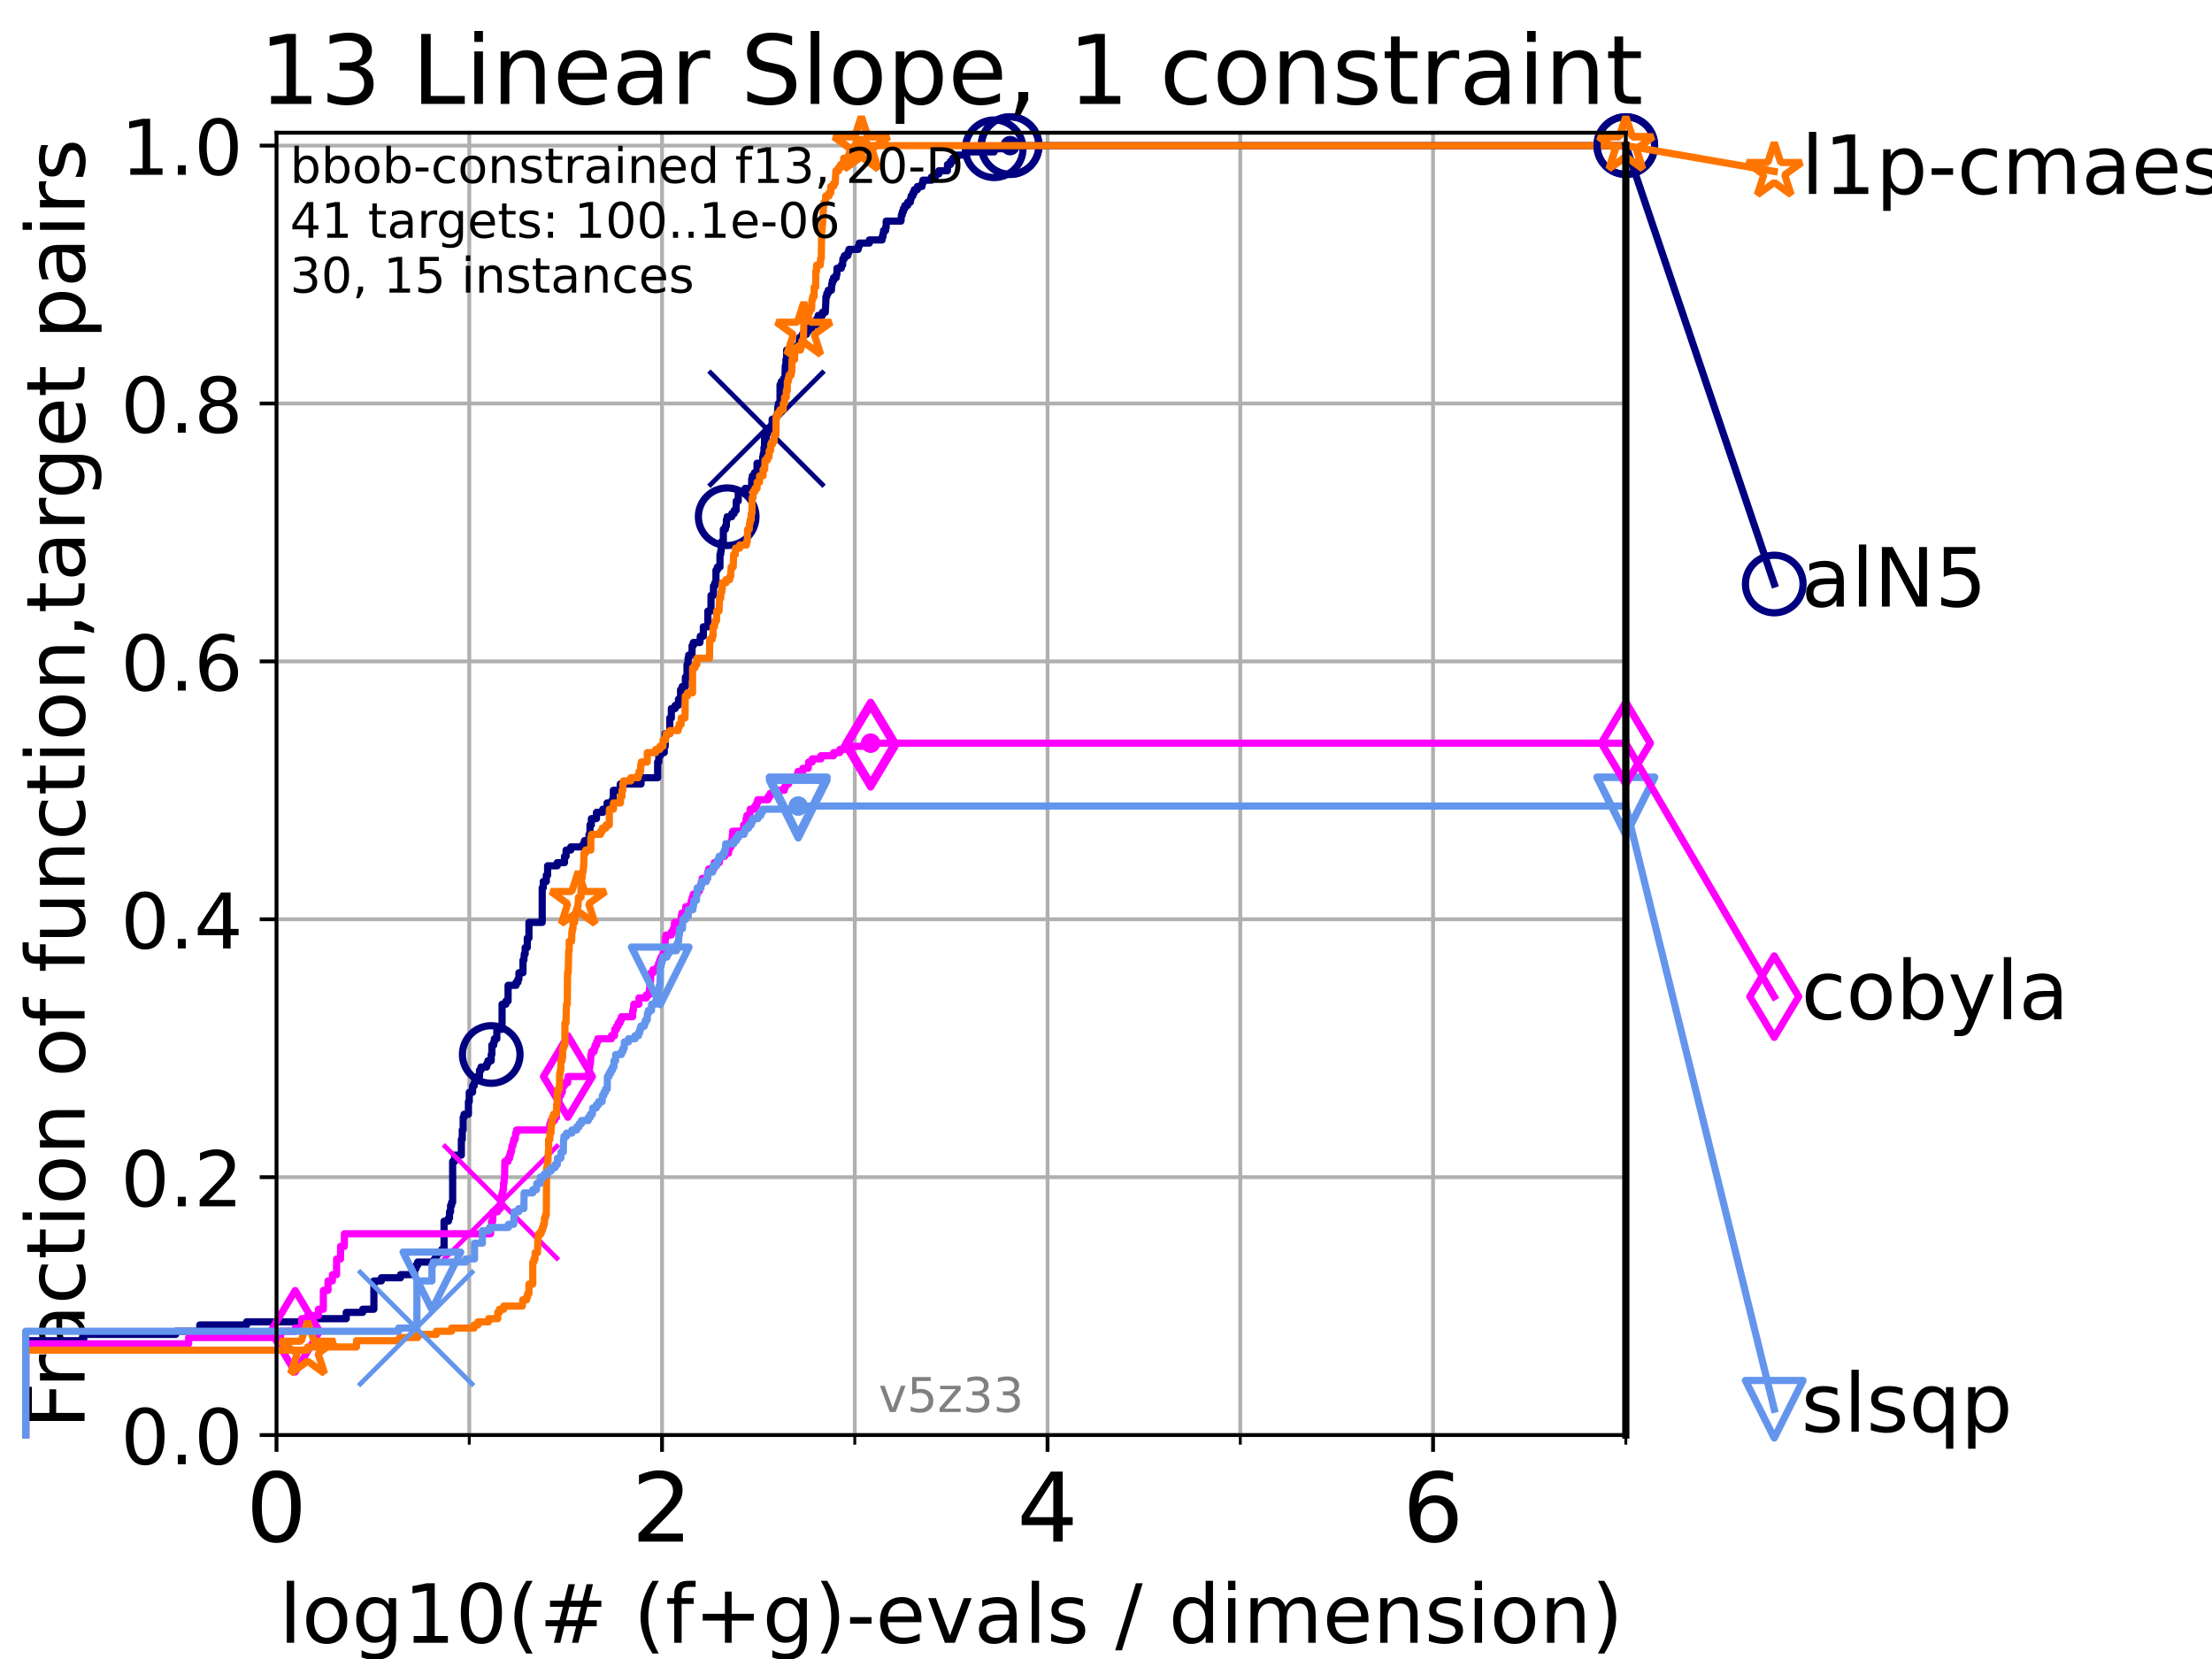 <?xml version="1.0" encoding="utf-8" standalone="no"?>
<!DOCTYPE svg PUBLIC "-//W3C//DTD SVG 1.1//EN"
  "http://www.w3.org/Graphics/SVG/1.1/DTD/svg11.dtd">
<!-- Created with matplotlib (https://matplotlib.org/) -->
<svg height="345.6pt" version="1.1" viewBox="0 0 460.8 345.6" width="460.8pt" xmlns="http://www.w3.org/2000/svg" xmlns:xlink="http://www.w3.org/1999/xlink">
 <defs>
  <style type="text/css">*{stroke-linecap:butt;stroke-linejoin:round;}</style>
 </defs>
 <g id="figure_1">
  <g id="patch_1">
   <path d="M 0 345.6 
L 460.8 345.6 
L 460.8 0 
L 0 0 
z
" style="fill:#ffffff;"/>
  </g>
  <g id="axes_1">
   <g id="patch_2">
    <path d="M 57.6 298.944 
L 338.688 298.944 
L 338.688 27.648 
L 57.6 27.648 
z
" style="fill:#ffffff;"/>
   </g>
   <g id="matplotlib.axis_1">
    <g id="xtick_1">
     <g id="line2d_1">
      <path clip-path="url(#p44377f0175)" d="M 57.6 298.944 
L 57.6 27.648 
" style="fill:none;stroke:#b0b0b0;stroke-linecap:square;stroke-width:0.8;"/>
     </g>
     <g id="line2d_2">
      <defs>
       <path d="M 0 0 
L 0 3.5 
" id="ma5a38da449" style="stroke:#000000;stroke-width:0.8;"/>
      </defs>
      <g>
       <use style="stroke:#000000;stroke-width:0.8;" x="57.6" xlink:href="#ma5a38da449" y="298.944"/>
      </g>
     </g>
     <g id="text_1">
      <!-- 0 -->
      <g transform="translate(51.237 321.141)scale(0.2 -0.2)">
       <defs>
        <path d="M 31.781 66.406 
Q 24.172 66.406 20.328 58.906 
Q 16.5 51.422 16.5 36.375 
Q 16.5 21.391 20.328 13.891 
Q 24.172 6.391 31.781 6.391 
Q 39.453 6.391 43.281 13.891 
Q 47.125 21.391 47.125 36.375 
Q 47.125 51.422 43.281 58.906 
Q 39.453 66.406 31.781 66.406 
z
M 31.781 74.219 
Q 44.047 74.219 50.516 64.516 
Q 56.984 54.828 56.984 36.375 
Q 56.984 17.969 50.516 8.266 
Q 44.047 -1.422 31.781 -1.422 
Q 19.531 -1.422 13.062 8.266 
Q 6.594 17.969 6.594 36.375 
Q 6.594 54.828 13.062 64.516 
Q 19.531 74.219 31.781 74.219 
z
" id="DejaVuSans-48"/>
       </defs>
       <use xlink:href="#DejaVuSans-48"/>
      </g>
     </g>
    </g>
    <g id="xtick_2">
     <g id="line2d_3">
      <path clip-path="url(#p44377f0175)" d="M 137.911 298.944 
L 137.911 27.648 
" style="fill:none;stroke:#b0b0b0;stroke-linecap:square;stroke-width:0.8;"/>
     </g>
     <g id="line2d_4">
      <g>
       <use style="stroke:#000000;stroke-width:0.8;" x="137.911" xlink:href="#ma5a38da449" y="298.944"/>
      </g>
     </g>
     <g id="text_2">
      <!-- 2 -->
      <g transform="translate(131.548 321.141)scale(0.2 -0.2)">
       <defs>
        <path d="M 19.188 8.297 
L 53.609 8.297 
L 53.609 0 
L 7.328 0 
L 7.328 8.297 
Q 12.938 14.109 22.625 23.891 
Q 32.328 33.688 34.812 36.531 
Q 39.547 41.844 41.422 45.531 
Q 43.312 49.219 43.312 52.781 
Q 43.312 58.594 39.234 62.25 
Q 35.156 65.922 28.609 65.922 
Q 23.969 65.922 18.812 64.312 
Q 13.672 62.703 7.812 59.422 
L 7.812 69.391 
Q 13.766 71.781 18.938 73 
Q 24.125 74.219 28.422 74.219 
Q 39.75 74.219 46.484 68.547 
Q 53.219 62.891 53.219 53.422 
Q 53.219 48.922 51.531 44.891 
Q 49.859 40.875 45.406 35.406 
Q 44.188 33.984 37.641 27.219 
Q 31.109 20.453 19.188 8.297 
z
" id="DejaVuSans-50"/>
       </defs>
       <use xlink:href="#DejaVuSans-50"/>
      </g>
     </g>
    </g>
    <g id="xtick_3">
     <g id="line2d_5">
      <path clip-path="url(#p44377f0175)" d="M 218.222 298.944 
L 218.222 27.648 
" style="fill:none;stroke:#b0b0b0;stroke-linecap:square;stroke-width:0.8;"/>
     </g>
     <g id="line2d_6">
      <g>
       <use style="stroke:#000000;stroke-width:0.8;" x="218.222" xlink:href="#ma5a38da449" y="298.944"/>
      </g>
     </g>
     <g id="text_3">
      <!-- 4 -->
      <g transform="translate(211.859 321.141)scale(0.2 -0.2)">
       <defs>
        <path d="M 37.797 64.312 
L 12.891 25.391 
L 37.797 25.391 
z
M 35.203 72.906 
L 47.609 72.906 
L 47.609 25.391 
L 58.016 25.391 
L 58.016 17.188 
L 47.609 17.188 
L 47.609 0 
L 37.797 0 
L 37.797 17.188 
L 4.891 17.188 
L 4.891 26.703 
z
" id="DejaVuSans-52"/>
       </defs>
       <use xlink:href="#DejaVuSans-52"/>
      </g>
     </g>
    </g>
    <g id="xtick_4">
     <g id="line2d_7">
      <path clip-path="url(#p44377f0175)" d="M 298.533 298.944 
L 298.533 27.648 
" style="fill:none;stroke:#b0b0b0;stroke-linecap:square;stroke-width:0.8;"/>
     </g>
     <g id="line2d_8">
      <g>
       <use style="stroke:#000000;stroke-width:0.8;" x="298.533" xlink:href="#ma5a38da449" y="298.944"/>
      </g>
     </g>
     <g id="text_4">
      <!-- 6 -->
      <g transform="translate(292.17 321.141)scale(0.2 -0.2)">
       <defs>
        <path d="M 33.016 40.375 
Q 26.375 40.375 22.484 35.828 
Q 18.609 31.297 18.609 23.391 
Q 18.609 15.531 22.484 10.953 
Q 26.375 6.391 33.016 6.391 
Q 39.656 6.391 43.531 10.953 
Q 47.406 15.531 47.406 23.391 
Q 47.406 31.297 43.531 35.828 
Q 39.656 40.375 33.016 40.375 
z
M 52.594 71.297 
L 52.594 62.312 
Q 48.875 64.062 45.094 64.984 
Q 41.312 65.922 37.594 65.922 
Q 27.828 65.922 22.672 59.328 
Q 17.531 52.734 16.797 39.406 
Q 19.672 43.656 24.016 45.922 
Q 28.375 48.188 33.594 48.188 
Q 44.578 48.188 50.953 41.516 
Q 57.328 34.859 57.328 23.391 
Q 57.328 12.156 50.688 5.359 
Q 44.047 -1.422 33.016 -1.422 
Q 20.359 -1.422 13.672 8.266 
Q 6.984 17.969 6.984 36.375 
Q 6.984 53.656 15.188 63.938 
Q 23.391 74.219 37.203 74.219 
Q 40.922 74.219 44.703 73.484 
Q 48.484 72.75 52.594 71.297 
z
" id="DejaVuSans-54"/>
       </defs>
       <use xlink:href="#DejaVuSans-54"/>
      </g>
     </g>
    </g>
    <g id="xtick_5">
     <g id="line2d_9">
      <path clip-path="url(#p44377f0175)" d="M 97.755 298.944 
L 97.755 27.648 
" style="fill:none;stroke:#b0b0b0;stroke-linecap:square;stroke-width:0.8;"/>
     </g>
     <g id="line2d_10">
      <defs>
       <path d="M 0 0 
L 0 2 
" id="m334cce9f00" style="stroke:#000000;stroke-width:0.6;"/>
      </defs>
      <g>
       <use style="stroke:#000000;stroke-width:0.6;" x="97.755" xlink:href="#m334cce9f00" y="298.944"/>
      </g>
     </g>
    </g>
    <g id="xtick_6">
     <g id="line2d_11">
      <path clip-path="url(#p44377f0175)" d="M 178.066 298.944 
L 178.066 27.648 
" style="fill:none;stroke:#b0b0b0;stroke-linecap:square;stroke-width:0.8;"/>
     </g>
     <g id="line2d_12">
      <g>
       <use style="stroke:#000000;stroke-width:0.6;" x="178.066" xlink:href="#m334cce9f00" y="298.944"/>
      </g>
     </g>
    </g>
    <g id="xtick_7">
     <g id="line2d_13">
      <path clip-path="url(#p44377f0175)" d="M 258.377 298.944 
L 258.377 27.648 
" style="fill:none;stroke:#b0b0b0;stroke-linecap:square;stroke-width:0.8;"/>
     </g>
     <g id="line2d_14">
      <g>
       <use style="stroke:#000000;stroke-width:0.6;" x="258.377" xlink:href="#m334cce9f00" y="298.944"/>
      </g>
     </g>
    </g>
    <g id="xtick_8">
     <g id="line2d_15">
      <path clip-path="url(#p44377f0175)" d="M 338.688 298.944 
L 338.688 27.648 
" style="fill:none;stroke:#b0b0b0;stroke-linecap:square;stroke-width:0.8;"/>
     </g>
     <g id="line2d_16">
      <g>
       <use style="stroke:#000000;stroke-width:0.6;" x="338.688" xlink:href="#m334cce9f00" y="298.944"/>
      </g>
     </g>
    </g>
    <g id="text_5">
     <!-- log10(# (f+g)-evals / dimension) -->
     <g transform="translate(58.145 342.218)scale(0.17 -0.17)">
      <defs>
       <path d="M 9.422 75.984 
L 18.406 75.984 
L 18.406 0 
L 9.422 0 
z
" id="DejaVuSans-108"/>
       <path d="M 30.609 48.391 
Q 23.391 48.391 19.188 42.75 
Q 14.984 37.109 14.984 27.297 
Q 14.984 17.484 19.156 11.844 
Q 23.344 6.203 30.609 6.203 
Q 37.797 6.203 41.984 11.859 
Q 46.188 17.531 46.188 27.297 
Q 46.188 37.016 41.984 42.703 
Q 37.797 48.391 30.609 48.391 
z
M 30.609 56 
Q 42.328 56 49.016 48.375 
Q 55.719 40.766 55.719 27.297 
Q 55.719 13.875 49.016 6.219 
Q 42.328 -1.422 30.609 -1.422 
Q 18.844 -1.422 12.172 6.219 
Q 5.516 13.875 5.516 27.297 
Q 5.516 40.766 12.172 48.375 
Q 18.844 56 30.609 56 
z
" id="DejaVuSans-111"/>
       <path d="M 45.406 27.984 
Q 45.406 37.75 41.375 43.109 
Q 37.359 48.484 30.078 48.484 
Q 22.859 48.484 18.828 43.109 
Q 14.797 37.75 14.797 27.984 
Q 14.797 18.266 18.828 12.891 
Q 22.859 7.516 30.078 7.516 
Q 37.359 7.516 41.375 12.891 
Q 45.406 18.266 45.406 27.984 
z
M 54.391 6.781 
Q 54.391 -7.172 48.188 -13.984 
Q 42 -20.797 29.203 -20.797 
Q 24.469 -20.797 20.266 -20.094 
Q 16.062 -19.391 12.109 -17.922 
L 12.109 -9.188 
Q 16.062 -11.328 19.922 -12.344 
Q 23.781 -13.375 27.781 -13.375 
Q 36.625 -13.375 41.016 -8.766 
Q 45.406 -4.156 45.406 5.172 
L 45.406 9.625 
Q 42.625 4.781 38.281 2.391 
Q 33.938 0 27.875 0 
Q 17.828 0 11.672 7.656 
Q 5.516 15.328 5.516 27.984 
Q 5.516 40.672 11.672 48.328 
Q 17.828 56 27.875 56 
Q 33.938 56 38.281 53.609 
Q 42.625 51.219 45.406 46.391 
L 45.406 54.688 
L 54.391 54.688 
z
" id="DejaVuSans-103"/>
       <path d="M 12.406 8.297 
L 28.516 8.297 
L 28.516 63.922 
L 10.984 60.406 
L 10.984 69.391 
L 28.422 72.906 
L 38.281 72.906 
L 38.281 8.297 
L 54.391 8.297 
L 54.391 0 
L 12.406 0 
z
" id="DejaVuSans-49"/>
       <path d="M 31 75.875 
Q 24.469 64.656 21.281 53.656 
Q 18.109 42.672 18.109 31.391 
Q 18.109 20.125 21.312 9.062 
Q 24.516 -2 31 -13.188 
L 23.188 -13.188 
Q 15.875 -1.703 12.234 9.375 
Q 8.594 20.453 8.594 31.391 
Q 8.594 42.281 12.203 53.312 
Q 15.828 64.359 23.188 75.875 
z
" id="DejaVuSans-40"/>
       <path d="M 51.125 44 
L 36.922 44 
L 32.812 27.688 
L 47.125 27.688 
z
M 43.797 71.781 
L 38.719 51.516 
L 52.984 51.516 
L 58.109 71.781 
L 65.922 71.781 
L 60.891 51.516 
L 76.125 51.516 
L 76.125 44 
L 58.984 44 
L 54.984 27.688 
L 70.516 27.688 
L 70.516 20.219 
L 53.078 20.219 
L 48 0 
L 40.188 0 
L 45.219 20.219 
L 30.906 20.219 
L 25.875 0 
L 18.016 0 
L 23.094 20.219 
L 7.719 20.219 
L 7.719 27.688 
L 24.906 27.688 
L 29 44 
L 13.281 44 
L 13.281 51.516 
L 30.906 51.516 
L 35.891 71.781 
z
" id="DejaVuSans-35"/>
       <path id="DejaVuSans-32"/>
       <path d="M 37.109 75.984 
L 37.109 68.5 
L 28.516 68.5 
Q 23.688 68.5 21.797 66.547 
Q 19.922 64.594 19.922 59.516 
L 19.922 54.688 
L 34.719 54.688 
L 34.719 47.703 
L 19.922 47.703 
L 19.922 0 
L 10.891 0 
L 10.891 47.703 
L 2.297 47.703 
L 2.297 54.688 
L 10.891 54.688 
L 10.891 58.5 
Q 10.891 67.625 15.141 71.797 
Q 19.391 75.984 28.609 75.984 
z
" id="DejaVuSans-102"/>
       <path d="M 46 62.703 
L 46 35.5 
L 73.188 35.5 
L 73.188 27.203 
L 46 27.203 
L 46 0 
L 37.797 0 
L 37.797 27.203 
L 10.594 27.203 
L 10.594 35.5 
L 37.797 35.5 
L 37.797 62.703 
z
" id="DejaVuSans-43"/>
       <path d="M 8.016 75.875 
L 15.828 75.875 
Q 23.141 64.359 26.781 53.312 
Q 30.422 42.281 30.422 31.391 
Q 30.422 20.453 26.781 9.375 
Q 23.141 -1.703 15.828 -13.188 
L 8.016 -13.188 
Q 14.5 -2 17.703 9.062 
Q 20.906 20.125 20.906 31.391 
Q 20.906 42.672 17.703 53.656 
Q 14.5 64.656 8.016 75.875 
z
" id="DejaVuSans-41"/>
       <path d="M 4.891 31.391 
L 31.203 31.391 
L 31.203 23.391 
L 4.891 23.391 
z
" id="DejaVuSans-45"/>
       <path d="M 56.203 29.594 
L 56.203 25.203 
L 14.891 25.203 
Q 15.484 15.922 20.484 11.062 
Q 25.484 6.203 34.422 6.203 
Q 39.594 6.203 44.453 7.469 
Q 49.312 8.734 54.109 11.281 
L 54.109 2.781 
Q 49.266 0.734 44.188 -0.344 
Q 39.109 -1.422 33.891 -1.422 
Q 20.797 -1.422 13.156 6.188 
Q 5.516 13.812 5.516 26.812 
Q 5.516 40.234 12.766 48.109 
Q 20.016 56 32.328 56 
Q 43.359 56 49.781 48.891 
Q 56.203 41.797 56.203 29.594 
z
M 47.219 32.234 
Q 47.125 39.594 43.094 43.984 
Q 39.062 48.391 32.422 48.391 
Q 24.906 48.391 20.391 44.141 
Q 15.875 39.891 15.188 32.172 
z
" id="DejaVuSans-101"/>
       <path d="M 2.984 54.688 
L 12.5 54.688 
L 29.594 8.797 
L 46.688 54.688 
L 56.203 54.688 
L 35.688 0 
L 23.484 0 
z
" id="DejaVuSans-118"/>
       <path d="M 34.281 27.484 
Q 23.391 27.484 19.188 25 
Q 14.984 22.516 14.984 16.5 
Q 14.984 11.719 18.141 8.906 
Q 21.297 6.109 26.703 6.109 
Q 34.188 6.109 38.703 11.406 
Q 43.219 16.703 43.219 25.484 
L 43.219 27.484 
z
M 52.203 31.203 
L 52.203 0 
L 43.219 0 
L 43.219 8.297 
Q 40.141 3.328 35.547 0.953 
Q 30.953 -1.422 24.312 -1.422 
Q 15.922 -1.422 10.953 3.297 
Q 6 8.016 6 15.922 
Q 6 25.141 12.172 29.828 
Q 18.359 34.516 30.609 34.516 
L 43.219 34.516 
L 43.219 35.406 
Q 43.219 41.609 39.141 45 
Q 35.062 48.391 27.688 48.391 
Q 23 48.391 18.547 47.266 
Q 14.109 46.141 10.016 43.891 
L 10.016 52.203 
Q 14.938 54.109 19.578 55.047 
Q 24.219 56 28.609 56 
Q 40.484 56 46.344 49.844 
Q 52.203 43.703 52.203 31.203 
z
" id="DejaVuSans-97"/>
       <path d="M 44.281 53.078 
L 44.281 44.578 
Q 40.484 46.531 36.375 47.5 
Q 32.281 48.484 27.875 48.484 
Q 21.188 48.484 17.844 46.438 
Q 14.5 44.391 14.5 40.281 
Q 14.5 37.156 16.891 35.375 
Q 19.281 33.594 26.516 31.984 
L 29.594 31.297 
Q 39.156 29.25 43.188 25.516 
Q 47.219 21.781 47.219 15.094 
Q 47.219 7.469 41.188 3.016 
Q 35.156 -1.422 24.609 -1.422 
Q 20.219 -1.422 15.453 -0.562 
Q 10.688 0.297 5.422 2 
L 5.422 11.281 
Q 10.406 8.688 15.234 7.391 
Q 20.062 6.109 24.812 6.109 
Q 31.156 6.109 34.562 8.281 
Q 37.984 10.453 37.984 14.406 
Q 37.984 18.062 35.516 20.016 
Q 33.062 21.969 24.703 23.781 
L 21.578 24.516 
Q 13.234 26.266 9.516 29.906 
Q 5.812 33.547 5.812 39.891 
Q 5.812 47.609 11.281 51.797 
Q 16.75 56 26.812 56 
Q 31.781 56 36.172 55.266 
Q 40.578 54.547 44.281 53.078 
z
" id="DejaVuSans-115"/>
       <path d="M 25.391 72.906 
L 33.688 72.906 
L 8.297 -9.281 
L 0 -9.281 
z
" id="DejaVuSans-47"/>
       <path d="M 45.406 46.391 
L 45.406 75.984 
L 54.391 75.984 
L 54.391 0 
L 45.406 0 
L 45.406 8.203 
Q 42.578 3.328 38.25 0.953 
Q 33.938 -1.422 27.875 -1.422 
Q 17.969 -1.422 11.734 6.484 
Q 5.516 14.406 5.516 27.297 
Q 5.516 40.188 11.734 48.094 
Q 17.969 56 27.875 56 
Q 33.938 56 38.25 53.625 
Q 42.578 51.266 45.406 46.391 
z
M 14.797 27.297 
Q 14.797 17.391 18.875 11.75 
Q 22.953 6.109 30.078 6.109 
Q 37.203 6.109 41.297 11.75 
Q 45.406 17.391 45.406 27.297 
Q 45.406 37.203 41.297 42.844 
Q 37.203 48.484 30.078 48.484 
Q 22.953 48.484 18.875 42.844 
Q 14.797 37.203 14.797 27.297 
z
" id="DejaVuSans-100"/>
       <path d="M 9.422 54.688 
L 18.406 54.688 
L 18.406 0 
L 9.422 0 
z
M 9.422 75.984 
L 18.406 75.984 
L 18.406 64.594 
L 9.422 64.594 
z
" id="DejaVuSans-105"/>
       <path d="M 52 44.188 
Q 55.375 50.25 60.062 53.125 
Q 64.75 56 71.094 56 
Q 79.641 56 84.281 50.016 
Q 88.922 44.047 88.922 33.016 
L 88.922 0 
L 79.891 0 
L 79.891 32.719 
Q 79.891 40.578 77.094 44.375 
Q 74.312 48.188 68.609 48.188 
Q 61.625 48.188 57.562 43.547 
Q 53.516 38.922 53.516 30.906 
L 53.516 0 
L 44.484 0 
L 44.484 32.719 
Q 44.484 40.625 41.703 44.406 
Q 38.922 48.188 33.109 48.188 
Q 26.219 48.188 22.156 43.531 
Q 18.109 38.875 18.109 30.906 
L 18.109 0 
L 9.078 0 
L 9.078 54.688 
L 18.109 54.688 
L 18.109 46.188 
Q 21.188 51.219 25.484 53.609 
Q 29.781 56 35.688 56 
Q 41.656 56 45.828 52.969 
Q 50 49.953 52 44.188 
z
" id="DejaVuSans-109"/>
       <path d="M 54.891 33.016 
L 54.891 0 
L 45.906 0 
L 45.906 32.719 
Q 45.906 40.484 42.875 44.328 
Q 39.844 48.188 33.797 48.188 
Q 26.516 48.188 22.312 43.547 
Q 18.109 38.922 18.109 30.906 
L 18.109 0 
L 9.078 0 
L 9.078 54.688 
L 18.109 54.688 
L 18.109 46.188 
Q 21.344 51.125 25.703 53.562 
Q 30.078 56 35.797 56 
Q 45.219 56 50.047 50.172 
Q 54.891 44.344 54.891 33.016 
z
" id="DejaVuSans-110"/>
      </defs>
      <use xlink:href="#DejaVuSans-108"/>
      <use x="27.783" xlink:href="#DejaVuSans-111"/>
      <use x="88.965" xlink:href="#DejaVuSans-103"/>
      <use x="152.441" xlink:href="#DejaVuSans-49"/>
      <use x="216.064" xlink:href="#DejaVuSans-48"/>
      <use x="279.688" xlink:href="#DejaVuSans-40"/>
      <use x="318.701" xlink:href="#DejaVuSans-35"/>
      <use x="402.49" xlink:href="#DejaVuSans-32"/>
      <use x="434.277" xlink:href="#DejaVuSans-40"/>
      <use x="473.291" xlink:href="#DejaVuSans-102"/>
      <use x="508.496" xlink:href="#DejaVuSans-43"/>
      <use x="592.285" xlink:href="#DejaVuSans-103"/>
      <use x="655.762" xlink:href="#DejaVuSans-41"/>
      <use x="694.775" xlink:href="#DejaVuSans-45"/>
      <use x="730.859" xlink:href="#DejaVuSans-101"/>
      <use x="792.383" xlink:href="#DejaVuSans-118"/>
      <use x="851.562" xlink:href="#DejaVuSans-97"/>
      <use x="912.842" xlink:href="#DejaVuSans-108"/>
      <use x="940.625" xlink:href="#DejaVuSans-115"/>
      <use x="992.725" xlink:href="#DejaVuSans-32"/>
      <use x="1024.512" xlink:href="#DejaVuSans-47"/>
      <use x="1058.203" xlink:href="#DejaVuSans-32"/>
      <use x="1089.99" xlink:href="#DejaVuSans-100"/>
      <use x="1153.467" xlink:href="#DejaVuSans-105"/>
      <use x="1181.25" xlink:href="#DejaVuSans-109"/>
      <use x="1278.662" xlink:href="#DejaVuSans-101"/>
      <use x="1340.186" xlink:href="#DejaVuSans-110"/>
      <use x="1403.564" xlink:href="#DejaVuSans-115"/>
      <use x="1455.664" xlink:href="#DejaVuSans-105"/>
      <use x="1483.447" xlink:href="#DejaVuSans-111"/>
      <use x="1544.629" xlink:href="#DejaVuSans-110"/>
      <use x="1608.008" xlink:href="#DejaVuSans-41"/>
     </g>
    </g>
   </g>
   <g id="matplotlib.axis_2">
    <g id="ytick_1">
     <g id="line2d_17">
      <path clip-path="url(#p44377f0175)" d="M 57.6 298.944 
L 338.688 298.944 
" style="fill:none;stroke:#b0b0b0;stroke-linecap:square;stroke-width:0.8;"/>
     </g>
     <g id="line2d_18">
      <defs>
       <path d="M 0 0 
L -3.5 0 
" id="m9112aa2fee" style="stroke:#000000;stroke-width:0.8;"/>
      </defs>
      <g>
       <use style="stroke:#000000;stroke-width:0.8;" x="57.6" xlink:href="#m9112aa2fee" y="298.944"/>
      </g>
     </g>
     <g id="text_6">
      <!-- 0.0 -->
      <g transform="translate(25.155 305.023)scale(0.16 -0.16)">
       <defs>
        <path d="M 10.688 12.406 
L 21 12.406 
L 21 0 
L 10.688 0 
z
" id="DejaVuSans-46"/>
       </defs>
       <use xlink:href="#DejaVuSans-48"/>
       <use x="63.623" xlink:href="#DejaVuSans-46"/>
       <use x="95.41" xlink:href="#DejaVuSans-48"/>
      </g>
     </g>
    </g>
    <g id="ytick_2">
     <g id="line2d_19">
      <path clip-path="url(#p44377f0175)" d="M 57.6 245.222 
L 338.688 245.222 
" style="fill:none;stroke:#b0b0b0;stroke-linecap:square;stroke-width:0.8;"/>
     </g>
     <g id="line2d_20">
      <g>
       <use style="stroke:#000000;stroke-width:0.8;" x="57.6" xlink:href="#m9112aa2fee" y="245.222"/>
      </g>
     </g>
     <g id="text_7">
      <!-- 0.2 -->
      <g transform="translate(25.155 251.301)scale(0.16 -0.16)">
       <use xlink:href="#DejaVuSans-48"/>
       <use x="63.623" xlink:href="#DejaVuSans-46"/>
       <use x="95.41" xlink:href="#DejaVuSans-50"/>
      </g>
     </g>
    </g>
    <g id="ytick_3">
     <g id="line2d_21">
      <path clip-path="url(#p44377f0175)" d="M 57.6 191.5 
L 338.688 191.5 
" style="fill:none;stroke:#b0b0b0;stroke-linecap:square;stroke-width:0.8;"/>
     </g>
     <g id="line2d_22">
      <g>
       <use style="stroke:#000000;stroke-width:0.8;" x="57.6" xlink:href="#m9112aa2fee" y="191.5"/>
      </g>
     </g>
     <g id="text_8">
      <!-- 0.4 -->
      <g transform="translate(25.155 197.579)scale(0.16 -0.16)">
       <use xlink:href="#DejaVuSans-48"/>
       <use x="63.623" xlink:href="#DejaVuSans-46"/>
       <use x="95.41" xlink:href="#DejaVuSans-52"/>
      </g>
     </g>
    </g>
    <g id="ytick_4">
     <g id="line2d_23">
      <path clip-path="url(#p44377f0175)" d="M 57.6 137.778 
L 338.688 137.778 
" style="fill:none;stroke:#b0b0b0;stroke-linecap:square;stroke-width:0.8;"/>
     </g>
     <g id="line2d_24">
      <g>
       <use style="stroke:#000000;stroke-width:0.8;" x="57.6" xlink:href="#m9112aa2fee" y="137.778"/>
      </g>
     </g>
     <g id="text_9">
      <!-- 0.6 -->
      <g transform="translate(25.155 143.857)scale(0.16 -0.16)">
       <use xlink:href="#DejaVuSans-48"/>
       <use x="63.623" xlink:href="#DejaVuSans-46"/>
       <use x="95.41" xlink:href="#DejaVuSans-54"/>
      </g>
     </g>
    </g>
    <g id="ytick_5">
     <g id="line2d_25">
      <path clip-path="url(#p44377f0175)" d="M 57.6 84.056 
L 338.688 84.056 
" style="fill:none;stroke:#b0b0b0;stroke-linecap:square;stroke-width:0.8;"/>
     </g>
     <g id="line2d_26">
      <g>
       <use style="stroke:#000000;stroke-width:0.8;" x="57.6" xlink:href="#m9112aa2fee" y="84.056"/>
      </g>
     </g>
     <g id="text_10">
      <!-- 0.8 -->
      <g transform="translate(25.155 90.135)scale(0.16 -0.16)">
       <defs>
        <path d="M 31.781 34.625 
Q 24.75 34.625 20.719 30.859 
Q 16.703 27.094 16.703 20.516 
Q 16.703 13.922 20.719 10.156 
Q 24.75 6.391 31.781 6.391 
Q 38.812 6.391 42.859 10.172 
Q 46.922 13.969 46.922 20.516 
Q 46.922 27.094 42.891 30.859 
Q 38.875 34.625 31.781 34.625 
z
M 21.922 38.812 
Q 15.578 40.375 12.031 44.719 
Q 8.5 49.078 8.5 55.328 
Q 8.5 64.062 14.719 69.141 
Q 20.953 74.219 31.781 74.219 
Q 42.672 74.219 48.875 69.141 
Q 55.078 64.062 55.078 55.328 
Q 55.078 49.078 51.531 44.719 
Q 48 40.375 41.703 38.812 
Q 48.828 37.156 52.797 32.312 
Q 56.781 27.484 56.781 20.516 
Q 56.781 9.906 50.312 4.234 
Q 43.844 -1.422 31.781 -1.422 
Q 19.734 -1.422 13.25 4.234 
Q 6.781 9.906 6.781 20.516 
Q 6.781 27.484 10.781 32.312 
Q 14.797 37.156 21.922 38.812 
z
M 18.312 54.391 
Q 18.312 48.734 21.844 45.562 
Q 25.391 42.391 31.781 42.391 
Q 38.141 42.391 41.719 45.562 
Q 45.312 48.734 45.312 54.391 
Q 45.312 60.062 41.719 63.234 
Q 38.141 66.406 31.781 66.406 
Q 25.391 66.406 21.844 63.234 
Q 18.312 60.062 18.312 54.391 
z
" id="DejaVuSans-56"/>
       </defs>
       <use xlink:href="#DejaVuSans-48"/>
       <use x="63.623" xlink:href="#DejaVuSans-46"/>
       <use x="95.41" xlink:href="#DejaVuSans-56"/>
      </g>
     </g>
    </g>
    <g id="ytick_6">
     <g id="line2d_27">
      <path clip-path="url(#p44377f0175)" d="M 57.6 30.334 
L 338.688 30.334 
" style="fill:none;stroke:#b0b0b0;stroke-linecap:square;stroke-width:0.8;"/>
     </g>
     <g id="line2d_28">
      <g>
       <use style="stroke:#000000;stroke-width:0.8;" x="57.6" xlink:href="#m9112aa2fee" y="30.334"/>
      </g>
     </g>
     <g id="text_11">
      <!-- 1.0 -->
      <g transform="translate(25.155 36.413)scale(0.16 -0.16)">
       <use xlink:href="#DejaVuSans-49"/>
       <use x="63.623" xlink:href="#DejaVuSans-46"/>
       <use x="95.41" xlink:href="#DejaVuSans-48"/>
      </g>
     </g>
    </g>
    <g id="text_12">
     <!-- Fraction of function,target pairs -->
     <g transform="translate(17.62 297.681)rotate(-90)scale(0.17 -0.17)">
      <defs>
       <path d="M 9.812 72.906 
L 51.703 72.906 
L 51.703 64.594 
L 19.672 64.594 
L 19.672 43.109 
L 48.578 43.109 
L 48.578 34.812 
L 19.672 34.812 
L 19.672 0 
L 9.812 0 
z
" id="DejaVuSans-70"/>
       <path d="M 41.109 46.297 
Q 39.594 47.172 37.812 47.578 
Q 36.031 48 33.891 48 
Q 26.266 48 22.188 43.047 
Q 18.109 38.094 18.109 28.812 
L 18.109 0 
L 9.078 0 
L 9.078 54.688 
L 18.109 54.688 
L 18.109 46.188 
Q 20.953 51.172 25.484 53.578 
Q 30.031 56 36.531 56 
Q 37.453 56 38.578 55.875 
Q 39.703 55.766 41.062 55.516 
z
" id="DejaVuSans-114"/>
       <path d="M 48.781 52.594 
L 48.781 44.188 
Q 44.969 46.297 41.141 47.344 
Q 37.312 48.391 33.406 48.391 
Q 24.656 48.391 19.812 42.844 
Q 14.984 37.312 14.984 27.297 
Q 14.984 17.281 19.812 11.734 
Q 24.656 6.203 33.406 6.203 
Q 37.312 6.203 41.141 7.25 
Q 44.969 8.297 48.781 10.406 
L 48.781 2.094 
Q 45.016 0.344 40.984 -0.531 
Q 36.969 -1.422 32.422 -1.422 
Q 20.062 -1.422 12.781 6.344 
Q 5.516 14.109 5.516 27.297 
Q 5.516 40.672 12.859 48.328 
Q 20.219 56 33.016 56 
Q 37.156 56 41.109 55.141 
Q 45.062 54.297 48.781 52.594 
z
" id="DejaVuSans-99"/>
       <path d="M 18.312 70.219 
L 18.312 54.688 
L 36.812 54.688 
L 36.812 47.703 
L 18.312 47.703 
L 18.312 18.016 
Q 18.312 11.328 20.141 9.422 
Q 21.969 7.516 27.594 7.516 
L 36.812 7.516 
L 36.812 0 
L 27.594 0 
Q 17.188 0 13.234 3.875 
Q 9.281 7.766 9.281 18.016 
L 9.281 47.703 
L 2.688 47.703 
L 2.688 54.688 
L 9.281 54.688 
L 9.281 70.219 
z
" id="DejaVuSans-116"/>
       <path d="M 8.5 21.578 
L 8.5 54.688 
L 17.484 54.688 
L 17.484 21.922 
Q 17.484 14.156 20.5 10.266 
Q 23.531 6.391 29.594 6.391 
Q 36.859 6.391 41.078 11.031 
Q 45.312 15.672 45.312 23.688 
L 45.312 54.688 
L 54.297 54.688 
L 54.297 0 
L 45.312 0 
L 45.312 8.406 
Q 42.047 3.422 37.719 1 
Q 33.406 -1.422 27.688 -1.422 
Q 18.266 -1.422 13.375 4.438 
Q 8.5 10.297 8.5 21.578 
z
M 31.109 56 
z
" id="DejaVuSans-117"/>
       <path d="M 11.719 12.406 
L 22.016 12.406 
L 22.016 4 
L 14.016 -11.625 
L 7.719 -11.625 
L 11.719 4 
z
" id="DejaVuSans-44"/>
       <path d="M 18.109 8.203 
L 18.109 -20.797 
L 9.078 -20.797 
L 9.078 54.688 
L 18.109 54.688 
L 18.109 46.391 
Q 20.953 51.266 25.266 53.625 
Q 29.594 56 35.594 56 
Q 45.562 56 51.781 48.094 
Q 58.016 40.188 58.016 27.297 
Q 58.016 14.406 51.781 6.484 
Q 45.562 -1.422 35.594 -1.422 
Q 29.594 -1.422 25.266 0.953 
Q 20.953 3.328 18.109 8.203 
z
M 48.688 27.297 
Q 48.688 37.203 44.609 42.844 
Q 40.531 48.484 33.406 48.484 
Q 26.266 48.484 22.188 42.844 
Q 18.109 37.203 18.109 27.297 
Q 18.109 17.391 22.188 11.75 
Q 26.266 6.109 33.406 6.109 
Q 40.531 6.109 44.609 11.75 
Q 48.688 17.391 48.688 27.297 
z
" id="DejaVuSans-112"/>
      </defs>
      <use xlink:href="#DejaVuSans-70"/>
      <use x="50.27" xlink:href="#DejaVuSans-114"/>
      <use x="91.383" xlink:href="#DejaVuSans-97"/>
      <use x="152.662" xlink:href="#DejaVuSans-99"/>
      <use x="207.643" xlink:href="#DejaVuSans-116"/>
      <use x="246.852" xlink:href="#DejaVuSans-105"/>
      <use x="274.635" xlink:href="#DejaVuSans-111"/>
      <use x="335.816" xlink:href="#DejaVuSans-110"/>
      <use x="399.195" xlink:href="#DejaVuSans-32"/>
      <use x="430.982" xlink:href="#DejaVuSans-111"/>
      <use x="492.164" xlink:href="#DejaVuSans-102"/>
      <use x="527.369" xlink:href="#DejaVuSans-32"/>
      <use x="559.156" xlink:href="#DejaVuSans-102"/>
      <use x="594.361" xlink:href="#DejaVuSans-117"/>
      <use x="657.74" xlink:href="#DejaVuSans-110"/>
      <use x="721.119" xlink:href="#DejaVuSans-99"/>
      <use x="776.1" xlink:href="#DejaVuSans-116"/>
      <use x="815.309" xlink:href="#DejaVuSans-105"/>
      <use x="843.092" xlink:href="#DejaVuSans-111"/>
      <use x="904.273" xlink:href="#DejaVuSans-110"/>
      <use x="967.652" xlink:href="#DejaVuSans-44"/>
      <use x="999.439" xlink:href="#DejaVuSans-116"/>
      <use x="1038.648" xlink:href="#DejaVuSans-97"/>
      <use x="1099.928" xlink:href="#DejaVuSans-114"/>
      <use x="1139.291" xlink:href="#DejaVuSans-103"/>
      <use x="1202.768" xlink:href="#DejaVuSans-101"/>
      <use x="1264.291" xlink:href="#DejaVuSans-116"/>
      <use x="1303.5" xlink:href="#DejaVuSans-32"/>
      <use x="1335.287" xlink:href="#DejaVuSans-112"/>
      <use x="1398.764" xlink:href="#DejaVuSans-97"/>
      <use x="1460.043" xlink:href="#DejaVuSans-105"/>
      <use x="1487.826" xlink:href="#DejaVuSans-114"/>
      <use x="1528.939" xlink:href="#DejaVuSans-115"/>
     </g>
    </g>
   </g>
   <g id="line2d_29">
    <defs>
     <path d="M 0 1.5 
C 0.398 1.5 0.779 1.342 1.061 1.061 
C 1.342 0.779 1.5 0.398 1.5 0 
C 1.5 -0.398 1.342 -0.779 1.061 -1.061 
C 0.779 -1.342 0.398 -1.5 0 -1.5 
C -0.398 -1.5 -0.779 -1.342 -1.061 -1.061 
C -1.342 -0.779 -1.5 -0.398 -1.5 0 
C -1.5 0.398 -1.342 0.779 -1.061 1.061 
C -0.779 1.342 -0.398 1.5 0 1.5 
z
" id="m2673cca7ea" style="stroke:#000080;"/>
    </defs>
    <g>
     <use style="fill:#000080;stroke:#000080;" x="210.43" xlink:href="#m2673cca7ea" y="30.334"/>
     <use style="fill:#000080;stroke:#000080;" x="210.43" xlink:href="#m2673cca7ea" y="30.334"/>
    </g>
   </g>
   <g id="line2d_30">
    <path d="M 5.357 298.944 
L 5.357 279.29 
L 17.445 279.29 
L 17.445 277.979 
L 36.604 277.979 
L 36.604 277.324 
L 41.621 277.324 
L 41.621 276.014 
L 51.38 276.014 
L 51.38 275.359 
L 64.671 275.359 
L 64.671 274.704 
L 72.125 274.704 
L 72.125 273.393 
L 75.556 273.393 
L 75.556 272.738 
L 77.885 272.738 
L 77.885 266.842 
L 79.447 266.842 
L 79.447 266.187 
L 83.438 266.187 
L 83.438 265.532 
L 86.351 265.532 
L 86.351 264.221 
L 86.684 264.221 
L 86.684 263.566 
L 87.01 263.566 
L 87.01 262.911 
L 90.509 262.911 
L 90.509 262.256 
L 90.771 262.256 
L 90.771 261.601 
L 91.03 261.601 
L 91.03 260.946 
L 92.027 260.946 
L 92.027 260.29 
L 92.504 260.29 
L 92.504 254.394 
L 93.422 254.394 
L 93.422 253.739 
L 93.645 253.739 
L 93.645 252.429 
L 93.864 252.429 
L 93.864 251.118 
L 94.081 251.118 
L 94.081 250.463 
L 94.295 250.463 
L 94.295 241.946 
L 94.715 241.946 
L 94.715 240.636 
L 96.111 240.636 
L 96.111 237.36 
L 96.301 237.36 
L 96.301 235.395 
L 96.49 235.395 
L 96.49 232.774 
L 96.676 232.774 
L 96.676 232.119 
L 97.58 232.119 
L 97.58 229.499 
L 97.755 229.499 
L 97.755 227.533 
L 98.439 227.533 
L 98.439 226.223 
L 98.772 226.223 
L 98.772 225.568 
L 98.935 225.568 
L 98.935 224.912 
L 99.418 224.912 
L 99.418 224.257 
L 99.887 224.257 
L 99.887 222.947 
L 100.193 222.947 
L 100.193 222.292 
L 101.366 222.292 
L 101.366 221.637 
L 101.647 221.637 
L 101.647 220.982 
L 102.331 220.982 
L 102.331 219.671 
L 102.465 219.671 
L 102.465 217.706 
L 102.859 217.706 
L 102.859 217.051 
L 102.989 217.051 
L 102.989 216.396 
L 103.498 216.396 
L 103.498 214.43 
L 104.592 214.43 
L 104.592 209.189 
L 105.398 209.189 
L 105.398 208.534 
L 105.843 208.534 
L 105.843 205.258 
L 107.515 205.258 
L 107.515 204.603 
L 107.909 204.603 
L 107.909 203.948 
L 108.103 203.948 
L 108.103 202.638 
L 108.949 202.638 
L 108.949 200.017 
L 109.132 200.017 
L 109.222 198.707 
L 109.402 198.707 
L 109.402 197.396 
L 109.843 197.396 
L 109.843 195.431 
L 110.189 195.431 
L 110.189 192.155 
L 112.95 192.155 
L 112.95 184.949 
L 113.168 184.949 
L 113.168 183.638 
L 113.804 183.638 
L 113.804 182.328 
L 114.08 182.328 
L 114.08 180.363 
L 116.081 180.363 
L 116.081 179.707 
L 117.598 179.707 
L 117.598 178.397 
L 117.931 178.397 
L 117.931 177.087 
L 118.891 177.087 
L 118.891 176.432 
L 121.49 176.432 
L 121.49 175.777 
L 121.756 175.777 
L 121.756 175.121 
L 122.699 175.121 
L 122.699 173.811 
L 122.906 173.811 
L 122.906 171.846 
L 123.193 171.846 
L 123.193 170.535 
L 124.255 170.535 
L 124.255 169.225 
L 125.577 169.225 
L 125.577 168.57 
L 126.473 168.57 
L 126.473 167.26 
L 127.548 167.26 
L 127.548 166.604 
L 127.768 166.604 
L 127.768 164.639 
L 129.205 164.639 
L 129.205 163.329 
L 133.533 163.329 
L 133.6 162.018 
L 136.998 162.018 
L 136.998 158.743 
L 137.235 158.743 
L 137.235 157.432 
L 137.576 157.432 
L 137.576 156.777 
L 138.375 156.777 
L 138.375 155.467 
L 138.578 155.467 
L 138.578 152.846 
L 139.525 152.846 
L 139.525 149.571 
L 139.856 149.571 
L 139.856 147.605 
L 140.649 147.605 
L 140.649 146.95 
L 141.293 146.95 
L 141.35 145.64 
L 141.774 145.64 
L 141.774 143.674 
L 142.12 143.674 
L 142.12 143.019 
L 142.779 143.019 
L 142.779 141.054 
L 143.119 141.054 
L 143.119 138.433 
L 143.337 138.433 
L 143.337 137.123 
L 143.464 137.123 
L 143.464 136.468 
L 144.161 136.468 
L 144.173 134.502 
L 144.427 134.502 
L 144.427 133.847 
L 145.811 133.847 
L 145.877 132.537 
L 146.517 132.537 
L 146.517 130.571 
L 147.46 130.571 
L 147.46 127.296 
L 148.103 127.296 
L 148.123 124.02 
L 148.63 124.02 
L 148.63 122.055 
L 148.911 122.055 
L 148.911 121.399 
L 149.15 121.399 
L 149.15 118.779 
L 149.441 118.779 
L 149.441 118.124 
L 149.981 118.124 
L 149.981 115.503 
L 150.129 115.503 
L 150.129 114.848 
L 150.241 114.848 
L 150.267 112.883 
L 150.683 112.883 
L 150.683 110.262 
L 151.113 110.262 
L 151.113 109.607 
L 151.309 109.607 
L 151.317 108.296 
L 151.486 108.296 
L 151.486 107.641 
L 152.444 107.641 
L 152.444 106.986 
L 152.93 106.986 
L 152.93 106.331 
L 153.345 106.331 
L 153.373 104.366 
L 153.792 104.366 
L 153.792 102.4 
L 155.213 102.4 
L 155.213 101.745 
L 156.587 101.745 
L 156.587 99.78 
L 156.729 99.78 
L 156.729 99.124 
L 157.174 99.124 
L 157.174 98.469 
L 157.703 98.469 
L 157.703 96.504 
L 158.864 96.504 
L 158.879 95.194 
L 158.994 95.194 
L 158.994 94.538 
L 159.15 94.538 
L 159.15 93.228 
L 159.268 93.228 
L 159.268 91.263 
L 159.653 91.263 
L 159.673 89.297 
L 160.694 89.297 
L 160.694 88.642 
L 160.854 88.642 
L 160.854 87.332 
L 161.672 87.332 
L 161.672 86.677 
L 161.934 86.677 
L 162.043 84.711 
L 162.161 84.711 
L 162.161 84.056 
L 162.496 84.056 
L 162.496 80.125 
L 162.771 80.125 
L 162.771 79.47 
L 163.255 79.47 
L 163.255 78.815 
L 163.526 78.815 
L 163.582 76.194 
L 163.697 76.194 
L 163.733 74.884 
L 163.856 74.884 
L 163.871 72.919 
L 164.701 72.919 
L 164.701 72.263 
L 166.351 72.263 
L 166.351 71.608 
L 166.541 71.608 
L 166.541 70.298 
L 167.129 70.298 
L 167.129 69.643 
L 168.017 69.643 
L 168.017 68.988 
L 168.428 68.988 
L 168.428 68.333 
L 169.123 68.333 
L 169.123 67.677 
L 170.163 67.677 
L 170.163 66.367 
L 170.449 66.367 
L 170.449 65.712 
L 171.323 65.712 
L 171.323 65.057 
L 171.919 65.057 
L 172.027 63.091 
L 172.034 63.091 
L 172.054 61.781 
L 172.245 61.781 
L 172.245 61.126 
L 172.524 61.126 
L 172.524 60.471 
L 173.195 60.471 
L 173.258 59.161 
L 173.386 59.161 
L 173.386 58.505 
L 173.646 58.505 
L 173.646 57.85 
L 174.205 57.85 
L 174.205 57.195 
L 174.34 57.195 
L 174.359 55.885 
L 175.247 55.885 
L 175.247 55.23 
L 175.531 55.23 
L 175.583 53.919 
L 175.896 53.919 
L 175.896 53.264 
L 176.608 53.264 
L 176.608 52.609 
L 176.846 52.609 
L 176.846 51.954 
L 178.769 51.954 
L 178.769 51.299 
L 178.992 51.299 
L 178.992 50.644 
L 181.097 50.644 
L 181.097 49.988 
L 183.751 49.988 
L 183.751 49.333 
L 183.945 49.333 
L 183.945 48.678 
L 184.061 48.678 
L 184.061 48.023 
L 184.486 48.023 
L 184.486 47.368 
L 184.61 47.368 
L 184.614 46.058 
L 187.693 46.058 
L 187.783 44.747 
L 187.966 44.747 
L 187.966 44.092 
L 188.197 44.092 
L 188.197 43.437 
L 188.511 43.437 
L 188.511 42.782 
L 189.095 42.782 
L 189.095 42.127 
L 189.636 42.127 
L 189.636 41.472 
L 189.804 41.472 
L 189.804 40.816 
L 190.163 40.816 
L 190.163 40.161 
L 190.466 40.161 
L 190.466 39.506 
L 191.104 39.506 
L 191.104 38.851 
L 192.071 38.851 
L 192.071 38.196 
L 192.257 38.196 
L 192.257 37.541 
L 194.028 37.541 
L 194.028 36.886 
L 194.849 36.886 
L 194.849 36.23 
L 195.579 36.23 
L 195.579 35.575 
L 197.361 35.575 
L 197.382 34.265 
L 197.999 34.265 
L 197.999 33.61 
L 198.483 33.61 
L 198.483 32.955 
L 199.319 32.955 
L 199.319 32.3 
L 201.365 32.3 
L 201.365 31.644 
L 207.104 31.644 
L 207.104 30.989 
L 210.43 30.989 
L 210.43 30.334 
L 338.688 30.334 
L 338.688 30.334 
" style="fill:none;stroke:#000080;stroke-linecap:square;stroke-width:1.5;"/>
   </g>
   <g id="line2d_31">
    <defs>
     <path d="M 0 6 
C 1.591 6 3.117 5.368 4.243 4.243 
C 5.368 3.117 6 1.591 6 0 
C 6 -1.591 5.368 -3.117 4.243 -4.243 
C 3.117 -5.368 1.591 -6 0 -6 
C -1.591 -6 -3.117 -5.368 -4.243 -4.243 
C -5.368 -3.117 -6 -1.591 -6 0 
C -6 1.591 -5.368 3.117 -4.243 4.243 
C -3.117 5.368 -1.591 6 0 6 
z
" id="m493a604d57" style="stroke:#000080;stroke-width:1.5;"/>
    </defs>
    <g>
     <use style="fill-opacity:0;stroke:#000080;stroke-width:1.5;" x="102.331" xlink:href="#m493a604d57" y="219.671"/>
     <use style="fill-opacity:0;stroke:#000080;stroke-width:1.5;" x="151.486" xlink:href="#m493a604d57" y="107.641"/>
     <use style="fill-opacity:0;stroke:#000080;stroke-width:1.5;" x="207.104" xlink:href="#m493a604d57" y="30.989"/>
     <use style="fill-opacity:0;stroke:#000080;stroke-width:1.5;" x="210.43" xlink:href="#m493a604d57" y="30.334"/>
     <use style="fill-opacity:0;stroke:#000080;stroke-width:1.5;" x="210.43" xlink:href="#m493a604d57" y="30.334"/>
     <use style="fill-opacity:0;stroke:#000080;stroke-width:1.5;" x="338.688" xlink:href="#m493a604d57" y="30.334"/>
    </g>
   </g>
   <g id="line2d_32">
    <path style="fill:none;stroke:#000080;stroke-linecap:square;stroke-width:1.5;"/>
    <g/>
   </g>
   <g id="line2d_33">
    <path clip-path="url(#p44377f0175)" d="M 159.673 89.297 
" style="fill:none;stroke:#000080;stroke-linecap:square;stroke-width:1.5;"/>
    <defs>
     <path d="M -12 12 
L 12 -12 
M -12 -12 
L 12 12 
" id="m4f6154b6fa" style="stroke:#000080;"/>
    </defs>
    <g clip-path="url(#p44377f0175)">
     <use style="fill:#000080;stroke:#000080;" x="159.673" xlink:href="#m4f6154b6fa" y="89.297"/>
    </g>
   </g>
   <g id="line2d_34">
    <defs>
     <path d="M 0 1.5 
C 0.398 1.5 0.779 1.342 1.061 1.061 
C 1.342 0.779 1.5 0.398 1.5 0 
C 1.5 -0.398 1.342 -0.779 1.061 -1.061 
C 0.779 -1.342 0.398 -1.5 0 -1.5 
C -0.398 -1.5 -0.779 -1.342 -1.061 -1.061 
C -1.342 -0.779 -1.5 -0.398 -1.5 0 
C -1.5 0.398 -1.342 0.779 -1.061 1.061 
C -0.779 1.342 -0.398 1.5 0 1.5 
z
" id="m42721539ee" style="stroke:#ff00ff;"/>
    </defs>
    <g>
     <use style="fill:#ff00ff;stroke:#ff00ff;" x="181.37" xlink:href="#m42721539ee" y="154.812"/>
     <use style="fill:#ff00ff;stroke:#ff00ff;" x="181.37" xlink:href="#m42721539ee" y="154.812"/>
    </g>
   </g>
   <g id="line2d_35">
    <path d="M 5.357 298.944 
L 5.357 279.945 
L 39.292 279.945 
L 39.292 278.634 
L 58.451 278.634 
L 58.451 277.324 
L 61.491 277.324 
L 61.491 276.669 
L 62.834 276.669 
L 62.834 274.704 
L 64.08 274.704 
L 64.08 274.048 
L 66.333 274.048 
L 66.333 272.738 
L 67.359 272.738 
L 67.359 268.807 
L 68.328 268.807 
L 68.328 266.842 
L 69.246 266.842 
L 69.246 265.532 
L 70.119 265.532 
L 70.119 262.256 
L 70.949 262.256 
L 70.949 259.635 
L 71.742 259.635 
L 71.742 257.015 
L 102.196 257.015 
L 102.196 255.704 
L 102.398 255.704 
L 102.398 254.394 
L 102.663 254.394 
L 102.663 252.429 
L 103.685 252.429 
L 103.685 251.773 
L 104.235 251.773 
L 104.295 250.463 
L 104.415 250.463 
L 104.415 249.153 
L 104.592 249.153 
L 104.592 248.498 
L 104.768 248.498 
L 104.768 247.843 
L 104.884 247.843 
L 104.884 246.532 
L 105 246.532 
L 105.057 245.222 
L 105.115 245.222 
L 105.172 241.946 
L 105.843 241.946 
L 105.843 241.291 
L 106.169 241.291 
L 106.169 240.636 
L 106.329 240.636 
L 106.329 239.981 
L 106.541 239.981 
L 106.646 238.671 
L 106.855 238.671 
L 106.855 238.015 
L 107.009 238.015 
L 107.009 237.36 
L 107.314 237.36 
L 107.415 236.05 
L 107.614 236.05 
L 107.614 235.395 
L 114.452 235.395 
L 114.552 234.085 
L 114.784 234.085 
L 114.784 233.429 
L 115.523 233.429 
L 115.523 232.774 
L 115.928 232.774 
L 115.989 230.154 
L 116.383 230.154 
L 116.383 228.843 
L 116.503 228.843 
L 116.503 228.188 
L 116.827 228.188 
L 116.827 227.533 
L 117.145 227.533 
L 117.203 226.223 
L 117.57 226.223 
L 117.57 225.568 
L 118.257 225.568 
L 118.31 224.257 
L 122.573 224.257 
L 122.573 223.602 
L 122.741 223.602 
L 122.824 222.292 
L 122.865 222.292 
L 122.865 221.637 
L 122.989 221.637 
L 123.091 219.671 
L 123.253 219.671 
L 123.253 219.016 
L 123.791 219.016 
L 123.791 218.361 
L 123.966 218.361 
L 123.966 217.706 
L 124.274 217.706 
L 124.274 217.051 
L 124.52 217.051 
L 124.52 216.396 
L 127.374 216.396 
L 127.374 215.74 
L 128.016 215.74 
L 128.062 214.43 
L 128.441 214.43 
L 128.441 213.775 
L 128.783 213.775 
L 128.783 213.12 
L 129.176 213.12 
L 129.176 212.465 
L 129.447 212.465 
L 129.447 211.81 
L 131.778 211.81 
L 131.815 210.499 
L 131.938 210.499 
L 132.036 209.189 
L 133.09 209.189 
L 133.102 207.879 
L 134.661 207.879 
L 134.661 207.224 
L 135.24 207.224 
L 135.321 205.913 
L 135.362 205.913 
L 135.392 204.603 
L 135.502 204.603 
L 135.612 202.638 
L 136.044 202.638 
L 136.044 201.982 
L 136.952 201.982 
L 136.952 201.327 
L 137.19 201.327 
L 137.19 200.672 
L 137.442 200.672 
L 137.442 200.017 
L 137.7 200.017 
L 137.7 199.362 
L 138.093 199.362 
L 138.093 198.707 
L 138.213 198.707 
L 138.213 197.396 
L 138.511 197.396 
L 138.603 195.431 
L 138.745 195.431 
L 138.745 194.776 
L 139.84 194.776 
L 139.84 194.121 
L 140.249 194.121 
L 140.249 193.465 
L 140.462 193.465 
L 140.507 192.155 
L 141.893 192.155 
L 141.907 190.845 
L 142.038 190.845 
L 142.038 190.19 
L 142.832 190.19 
L 142.851 188.879 
L 143.853 188.879 
L 143.853 188.224 
L 144.008 188.224 
L 144.008 187.569 
L 144.203 187.569 
L 144.203 186.914 
L 144.421 186.914 
L 144.421 186.259 
L 145.293 186.259 
L 145.293 185.604 
L 145.711 185.604 
L 145.711 184.949 
L 145.943 184.949 
L 145.943 184.293 
L 146.113 184.293 
L 146.113 183.638 
L 146.27 183.638 
L 146.27 182.983 
L 147.389 182.983 
L 147.404 181.673 
L 147.64 181.673 
L 147.64 181.018 
L 148.724 181.018 
L 148.808 179.707 
L 149.837 179.707 
L 149.837 179.052 
L 149.999 179.052 
L 149.999 178.397 
L 150.941 178.397 
L 150.941 177.742 
L 151.772 177.742 
L 151.772 177.087 
L 151.909 177.087 
L 151.909 176.432 
L 152.303 176.432 
L 152.383 175.121 
L 152.474 175.121 
L 152.576 173.811 
L 152.621 173.811 
L 152.621 173.156 
L 154.89 173.156 
L 154.91 171.846 
L 155.419 171.846 
L 155.422 170.535 
L 155.584 170.535 
L 155.584 169.88 
L 156.212 169.88 
L 156.27 168.57 
L 157.229 168.57 
L 157.229 167.915 
L 157.614 167.915 
L 157.614 167.26 
L 157.826 167.26 
L 157.826 166.604 
L 159.996 166.604 
L 159.996 165.949 
L 160.416 165.949 
L 160.416 165.294 
L 161.323 165.294 
L 161.323 164.639 
L 163.393 164.639 
L 163.393 163.984 
L 163.64 163.984 
L 163.64 163.329 
L 164.278 163.329 
L 164.278 162.674 
L 164.406 162.674 
L 164.406 162.018 
L 166.039 162.018 
L 166.039 161.363 
L 166.253 161.363 
L 166.253 160.708 
L 167.238 160.708 
L 167.238 160.053 
L 168.361 160.053 
L 168.458 158.743 
L 169.194 158.743 
L 169.194 158.088 
L 171.014 158.088 
L 171.014 157.432 
L 173.655 157.432 
L 173.655 156.777 
L 174.952 156.777 
L 174.952 156.122 
L 175.881 156.122 
L 175.881 155.467 
L 181.37 155.467 
L 181.37 154.812 
L 338.688 154.812 
L 338.688 154.812 
" style="fill:none;stroke:#ff00ff;stroke-linecap:square;stroke-width:1.5;"/>
   </g>
   <g id="line2d_36">
    <defs>
     <path d="M -0 8.485 
L 5.091 0 
L 0 -8.485 
L -5.091 -0 
z
" id="m43e8b05f46" style="stroke:#ff00ff;stroke-linejoin:miter;stroke-width:1.5;"/>
    </defs>
    <g>
     <use style="fill-opacity:0;stroke:#ff00ff;stroke-linejoin:miter;stroke-width:1.5;" x="61.491" xlink:href="#m43e8b05f46" y="277.324"/>
     <use style="fill-opacity:0;stroke:#ff00ff;stroke-linejoin:miter;stroke-width:1.5;" x="118.31" xlink:href="#m43e8b05f46" y="224.257"/>
     <use style="fill-opacity:0;stroke:#ff00ff;stroke-linejoin:miter;stroke-width:1.5;" x="181.37" xlink:href="#m43e8b05f46" y="155.467"/>
     <use style="fill-opacity:0;stroke:#ff00ff;stroke-linejoin:miter;stroke-width:1.5;" x="181.37" xlink:href="#m43e8b05f46" y="154.812"/>
     <use style="fill-opacity:0;stroke:#ff00ff;stroke-linejoin:miter;stroke-width:1.5;" x="181.37" xlink:href="#m43e8b05f46" y="154.812"/>
     <use style="fill-opacity:0;stroke:#ff00ff;stroke-linejoin:miter;stroke-width:1.5;" x="338.688" xlink:href="#m43e8b05f46" y="154.812"/>
    </g>
   </g>
   <g id="line2d_37">
    <path style="fill:none;stroke:#ff00ff;stroke-linecap:square;stroke-width:1.5;"/>
    <g/>
   </g>
   <g id="line2d_38">
    <path clip-path="url(#p44377f0175)" d="M 104.355 250.463 
" style="fill:none;stroke:#ff00ff;stroke-linecap:square;stroke-width:1.5;"/>
    <defs>
     <path d="M -12 12 
L 12 -12 
M -12 -12 
L 12 12 
" id="m77384b340f" style="stroke:#ff00ff;"/>
    </defs>
    <g clip-path="url(#p44377f0175)">
     <use style="fill:#ff00ff;stroke:#ff00ff;" x="104.355" xlink:href="#m77384b340f" y="250.463"/>
    </g>
   </g>
   <g id="line2d_39">
    <defs>
     <path d="M 0 1.5 
C 0.398 1.5 0.779 1.342 1.061 1.061 
C 1.342 0.779 1.5 0.398 1.5 0 
C 1.5 -0.398 1.342 -0.779 1.061 -1.061 
C 0.779 -1.342 0.398 -1.5 0 -1.5 
C -0.398 -1.5 -0.779 -1.342 -1.061 -1.061 
C -1.342 -0.779 -1.5 -0.398 -1.5 0 
C -1.5 0.398 -1.342 0.779 -1.061 1.061 
C -0.779 1.342 -0.398 1.5 0 1.5 
z
" id="m449a348d94" style="stroke:#ff7500;"/>
    </defs>
    <g>
     <use style="fill:#ff7500;stroke:#ff7500;" x="179.423" xlink:href="#m449a348d94" y="30.334"/>
     <use style="fill:#ff7500;stroke:#ff7500;" x="179.423" xlink:href="#m449a348d94" y="30.334"/>
    </g>
   </g>
   <g id="line2d_40">
    <path d="M 5.357 298.944 
L 5.357 281.255 
L 64.08 281.255 
L 64.08 280.6 
L 74.263 280.6 
L 74.263 279.29 
L 83.239 279.29 
L 83.239 278.634 
L 87.01 278.634 
L 87.01 277.979 
L 90.901 277.979 
L 90.901 277.324 
L 94.081 277.324 
L 94.081 276.669 
L 98.772 276.669 
L 98.772 276.014 
L 99.575 276.014 
L 99.575 275.359 
L 101.786 275.359 
L 101.786 274.704 
L 103.685 274.704 
L 103.685 273.393 
L 104.054 273.393 
L 104.054 272.738 
L 104.942 272.738 
L 104.942 272.083 
L 108.811 272.083 
L 108.903 270.773 
L 109.712 270.773 
L 109.712 270.118 
L 109.93 270.118 
L 109.93 269.462 
L 110.189 269.462 
L 110.189 267.497 
L 110.983 267.497 
L 110.983 262.911 
L 111.226 262.911 
L 111.226 262.256 
L 111.466 262.256 
L 111.466 260.946 
L 111.975 260.946 
L 112.052 257.67 
L 112.205 257.67 
L 112.205 257.015 
L 112.73 257.015 
L 112.73 256.36 
L 112.987 256.36 
L 112.987 255.704 
L 113.204 255.704 
L 113.204 255.049 
L 113.418 255.049 
L 113.418 253.739 
L 113.63 253.739 
L 113.63 253.084 
L 113.804 253.084 
L 113.874 243.257 
L 114.012 243.257 
L 114.08 241.946 
L 114.148 241.946 
L 114.216 239.981 
L 114.284 239.981 
L 114.284 237.36 
L 114.552 237.36 
L 114.552 236.05 
L 114.784 236.05 
L 114.849 234.085 
L 115.045 234.085 
L 115.045 232.774 
L 115.302 232.774 
L 115.302 232.119 
L 115.897 232.119 
L 115.959 230.154 
L 116.081 230.154 
L 116.081 227.533 
L 116.233 227.533 
L 116.233 226.878 
L 116.532 226.878 
L 116.592 223.602 
L 116.71 223.602 
L 116.71 222.947 
L 116.827 222.947 
L 116.827 220.982 
L 117.088 220.982 
L 117.088 220.326 
L 117.203 220.326 
L 117.203 218.361 
L 117.43 218.361 
L 117.43 217.706 
L 117.682 217.706 
L 117.682 213.12 
L 117.903 213.12 
L 118.013 209.189 
L 118.176 209.189 
L 118.23 202.638 
L 118.364 202.638 
L 118.471 198.052 
L 118.577 198.052 
L 118.577 196.086 
L 119.072 196.086 
L 119.123 194.121 
L 119.225 194.121 
L 119.225 193.465 
L 119.377 193.465 
L 119.377 192.155 
L 119.702 192.155 
L 119.702 190.845 
L 120.045 190.845 
L 120.045 189.535 
L 120.263 189.535 
L 120.263 188.879 
L 120.406 188.879 
L 120.501 186.914 
L 121.037 186.914 
L 121.037 182.983 
L 121.265 182.983 
L 121.31 181.673 
L 121.468 181.673 
L 121.557 180.363 
L 121.601 180.363 
L 121.646 177.742 
L 121.975 177.742 
L 121.975 177.087 
L 123.071 177.087 
L 123.071 174.466 
L 123.233 174.466 
L 123.233 173.811 
L 125.111 173.811 
L 125.111 173.156 
L 125.488 173.156 
L 125.488 172.501 
L 126.236 172.501 
L 126.236 171.846 
L 126.937 171.846 
L 126.937 168.57 
L 127.799 168.57 
L 127.799 167.26 
L 129.262 167.26 
L 129.262 165.949 
L 129.56 165.949 
L 129.56 164.639 
L 129.742 164.639 
L 129.742 163.329 
L 129.881 163.329 
L 129.881 162.674 
L 131.402 162.674 
L 131.402 162.018 
L 132.94 162.018 
L 132.94 161.363 
L 133.125 161.363 
L 133.125 160.708 
L 133.454 160.708 
L 133.454 159.398 
L 133.578 159.398 
L 133.578 158.743 
L 134.839 158.743 
L 134.839 156.777 
L 136.589 156.777 
L 136.589 156.122 
L 137.46 156.122 
L 137.46 155.467 
L 138.119 155.467 
L 138.119 154.157 
L 138.653 154.157 
L 138.653 153.502 
L 138.778 153.502 
L 138.778 152.846 
L 139.533 152.846 
L 139.533 152.191 
L 141.264 152.191 
L 141.264 151.536 
L 141.478 151.536 
L 141.478 150.881 
L 141.9 150.881 
L 141.9 149.571 
L 142.693 149.571 
L 142.759 144.985 
L 143.209 144.985 
L 143.209 144.33 
L 144.276 144.33 
L 144.276 139.088 
L 144.795 139.088 
L 144.795 138.433 
L 145.173 138.433 
L 145.173 137.123 
L 147.804 137.123 
L 147.854 133.192 
L 148.369 133.192 
L 148.369 132.537 
L 148.54 132.537 
L 148.54 130.571 
L 148.841 130.571 
L 148.841 129.916 
L 148.975 129.916 
L 148.975 129.261 
L 149.282 129.261 
L 149.282 127.296 
L 149.797 127.296 
L 149.885 124.675 
L 150.133 124.675 
L 150.203 123.365 
L 150.348 123.365 
L 150.348 122.71 
L 150.463 122.71 
L 150.463 121.399 
L 151.248 121.399 
L 151.248 120.744 
L 152.01 120.744 
L 152.01 120.089 
L 152.211 120.089 
L 152.314 118.124 
L 152.741 118.124 
L 152.833 115.503 
L 153.167 115.503 
L 153.215 114.193 
L 154.091 114.193 
L 154.091 113.538 
L 155.492 113.538 
L 155.492 112.883 
L 155.65 112.883 
L 155.742 110.262 
L 156.083 110.262 
L 156.154 108.952 
L 156.27 108.952 
L 156.27 108.296 
L 156.491 108.296 
L 156.491 106.986 
L 156.64 106.986 
L 156.688 103.71 
L 156.874 103.71 
L 156.874 102.4 
L 157.266 102.4 
L 157.266 101.745 
L 157.709 101.745 
L 157.709 100.435 
L 158.228 100.435 
L 158.228 99.124 
L 158.966 99.124 
L 158.966 97.814 
L 159.283 97.814 
L 159.373 95.849 
L 159.86 95.849 
L 159.86 95.194 
L 160.203 95.194 
L 160.232 93.883 
L 160.519 93.883 
L 160.547 92.573 
L 160.908 92.573 
L 160.908 91.918 
L 161.282 91.918 
L 161.282 90.608 
L 161.639 90.608 
L 161.686 86.677 
L 162.041 86.677 
L 162.041 86.022 
L 162.481 86.022 
L 162.481 85.366 
L 163.169 85.366 
L 163.169 84.056 
L 163.443 84.056 
L 163.443 82.746 
L 163.789 82.746 
L 163.789 81.435 
L 164.014 81.435 
L 164.014 79.47 
L 164.212 79.47 
L 164.212 78.815 
L 164.364 78.815 
L 164.364 78.16 
L 164.814 78.16 
L 164.814 77.505 
L 164.933 77.505 
L 165.007 74.884 
L 165.531 74.884 
L 165.569 72.919 
L 166.769 72.919 
L 166.769 72.263 
L 166.97 72.263 
L 167.08 70.953 
L 167.367 70.953 
L 167.448 67.022 
L 167.732 67.022 
L 167.732 65.712 
L 168.32 65.712 
L 168.32 65.057 
L 168.657 65.057 
L 168.657 64.402 
L 169.06 64.402 
L 169.145 62.436 
L 169.292 62.436 
L 169.292 61.781 
L 169.6 61.781 
L 169.6 59.816 
L 169.91 59.816 
L 169.948 56.54 
L 170.1 56.54 
L 170.1 55.23 
L 170.879 55.23 
L 170.937 53.919 
L 171.078 53.919 
L 171.185 48.023 
L 171.247 48.023 
L 171.314 46.713 
L 171.378 46.713 
L 171.476 44.092 
L 171.52 44.092 
L 171.52 42.782 
L 171.681 42.782 
L 171.681 42.127 
L 171.99 42.127 
L 171.99 40.816 
L 172.699 40.816 
L 172.699 40.161 
L 173.063 40.161 
L 173.063 38.851 
L 173.641 38.851 
L 173.641 38.196 
L 173.994 38.196 
L 174.092 36.23 
L 174.122 36.23 
L 174.122 35.575 
L 174.689 35.575 
L 174.689 34.92 
L 175.118 34.92 
L 175.118 34.265 
L 175.75 34.265 
L 175.75 32.955 
L 177.71 32.955 
L 177.71 32.3 
L 179.005 32.3 
L 179.005 30.989 
L 179.423 30.989 
L 179.423 30.334 
L 338.688 30.334 
L 338.688 30.334 
" style="fill:none;stroke:#ff7500;stroke-linecap:square;stroke-width:1.5;"/>
   </g>
   <g id="line2d_41">
    <defs>
     <path d="M 0 -6 
L -1.347 -1.854 
L -5.706 -1.854 
L -2.18 0.708 
L -3.527 4.854 
L -0 2.292 
L 3.527 4.854 
L 2.18 0.708 
L 5.706 -1.854 
L 1.347 -1.854 
z
" id="m6974f5865a" style="stroke:#ff7500;stroke-linejoin:bevel;stroke-width:1.5;"/>
    </defs>
    <g>
     <use style="fill-opacity:0;stroke:#ff7500;stroke-linejoin:bevel;stroke-width:1.5;" x="64.08" xlink:href="#m6974f5865a" y="281.255"/>
     <use style="fill-opacity:0;stroke:#ff7500;stroke-linejoin:bevel;stroke-width:1.5;" x="120.454" xlink:href="#m6974f5865a" y="187.569"/>
     <use style="fill-opacity:0;stroke:#ff7500;stroke-linejoin:bevel;stroke-width:1.5;" x="167.448" xlink:href="#m6974f5865a" y="68.988"/>
     <use style="fill-opacity:0;stroke:#ff7500;stroke-linejoin:bevel;stroke-width:1.5;" x="179.423" xlink:href="#m6974f5865a" y="30.334"/>
     <use style="fill-opacity:0;stroke:#ff7500;stroke-linejoin:bevel;stroke-width:1.5;" x="179.423" xlink:href="#m6974f5865a" y="30.334"/>
     <use style="fill-opacity:0;stroke:#ff7500;stroke-linejoin:bevel;stroke-width:1.5;" x="338.688" xlink:href="#m6974f5865a" y="30.334"/>
    </g>
   </g>
   <g id="line2d_42">
    <path style="fill:none;stroke:#ff7500;stroke-linecap:square;stroke-width:1.5;"/>
    <g/>
   </g>
   <g id="line2d_43">
    <defs>
     <path d="M 0 1.5 
C 0.398 1.5 0.779 1.342 1.061 1.061 
C 1.342 0.779 1.5 0.398 1.5 0 
C 1.5 -0.398 1.342 -0.779 1.061 -1.061 
C 0.779 -1.342 0.398 -1.5 0 -1.5 
C -0.398 -1.5 -0.779 -1.342 -1.061 -1.061 
C -1.342 -0.779 -1.5 -0.398 -1.5 0 
C -1.5 0.398 -1.342 0.779 -1.061 1.061 
C -0.779 1.342 -0.398 1.5 0 1.5 
z
" id="m08c01146ee" style="stroke:#6495ed;"/>
    </defs>
    <g>
     <use style="fill:#6495ed;stroke:#6495ed;" x="166.286" xlink:href="#m08c01146ee" y="167.915"/>
     <use style="fill:#6495ed;stroke:#6495ed;" x="166.286" xlink:href="#m08c01146ee" y="167.915"/>
    </g>
   </g>
   <g id="line2d_44">
    <path d="M 5.357 298.944 
L 5.357 277.324 
L 83.037 277.324 
L 83.037 276.669 
L 86.847 276.669 
L 86.847 266.842 
L 89.973 266.842 
L 89.973 263.566 
L 90.243 263.566 
L 90.243 262.911 
L 97.044 262.911 
L 97.044 262.256 
L 98.854 262.256 
L 98.854 258.98 
L 100.493 258.98 
L 100.493 256.36 
L 101.992 256.36 
L 101.992 255.704 
L 105.897 255.704 
L 105.897 255.049 
L 107.009 255.049 
L 107.111 252.429 
L 108.054 252.429 
L 108.054 251.773 
L 109.132 251.773 
L 109.177 248.498 
L 110.983 248.498 
L 110.983 247.843 
L 111.742 247.843 
L 111.82 246.532 
L 112.544 246.532 
L 112.544 245.222 
L 113.383 245.222 
L 113.383 244.567 
L 114.148 244.567 
L 114.148 243.912 
L 114.849 243.912 
L 114.849 243.257 
L 115.618 243.257 
L 115.618 242.601 
L 116.111 242.601 
L 116.111 241.291 
L 116.827 241.291 
L 116.885 239.981 
L 117.345 239.981 
L 117.402 237.36 
L 117.486 237.36 
L 117.486 236.705 
L 118.013 236.705 
L 118.013 236.05 
L 119.123 236.05 
L 119.123 235.395 
L 120.142 235.395 
L 120.142 234.74 
L 120.642 234.74 
L 120.642 234.085 
L 121.128 234.085 
L 121.128 233.429 
L 122.552 233.429 
L 122.552 232.774 
L 122.968 232.774 
L 122.968 232.119 
L 123.394 232.119 
L 123.474 230.809 
L 124.216 230.809 
L 124.216 230.154 
L 124.688 230.154 
L 124.688 229.499 
L 125.435 229.499 
L 125.488 228.188 
L 125.805 228.188 
L 125.805 227.533 
L 126.134 227.533 
L 126.134 226.878 
L 126.49 226.878 
L 126.54 224.257 
L 126.872 224.257 
L 126.872 223.602 
L 127.229 223.602 
L 127.229 222.947 
L 127.58 222.947 
L 127.58 222.292 
L 127.892 222.292 
L 127.892 220.982 
L 128.245 220.982 
L 128.26 219.671 
L 129.461 219.671 
L 129.461 219.016 
L 129.784 219.016 
L 129.784 218.361 
L 130.046 218.361 
L 130.06 217.051 
L 130.927 217.051 
L 130.927 216.396 
L 132.291 216.396 
L 132.291 215.74 
L 133.021 215.74 
L 133.021 215.085 
L 133.285 215.085 
L 133.285 214.43 
L 133.477 214.43 
L 133.477 213.775 
L 134.225 213.775 
L 134.225 213.12 
L 134.471 213.12 
L 134.471 212.465 
L 134.839 212.465 
L 134.87 211.154 
L 135.066 211.154 
L 135.066 210.499 
L 135.721 210.499 
L 135.741 209.189 
L 136.57 209.189 
L 136.57 208.534 
L 136.757 208.534 
L 136.757 207.879 
L 136.915 207.879 
L 136.915 207.224 
L 137.108 207.224 
L 137.19 205.913 
L 137.335 205.913 
L 137.335 205.258 
L 137.496 205.258 
L 137.576 201.327 
L 137.709 201.327 
L 137.709 200.672 
L 137.867 200.672 
L 137.867 200.017 
L 138.067 200.017 
L 138.067 199.362 
L 138.968 199.362 
L 138.968 198.707 
L 139.317 198.707 
L 139.317 198.052 
L 140.922 198.052 
L 140.937 196.741 
L 141.25 196.741 
L 141.25 196.086 
L 141.364 196.086 
L 141.414 194.776 
L 141.549 194.776 
L 141.578 193.465 
L 142.161 193.465 
L 142.264 191.5 
L 142.864 191.5 
L 142.864 190.845 
L 143.375 190.845 
L 143.395 189.535 
L 144.312 189.535 
L 144.312 188.879 
L 144.457 188.879 
L 144.457 188.224 
L 144.576 188.224 
L 144.576 187.569 
L 145.08 187.569 
L 145.132 186.259 
L 145.219 186.259 
L 145.236 184.949 
L 146.031 184.949 
L 146.031 184.293 
L 146.151 184.293 
L 146.151 183.638 
L 147.139 183.638 
L 147.139 182.983 
L 147.369 182.983 
L 147.369 182.328 
L 147.49 182.328 
L 147.49 181.673 
L 148.464 181.673 
L 148.54 180.363 
L 149.305 180.363 
L 149.305 179.707 
L 149.535 179.707 
L 149.535 179.052 
L 149.797 179.052 
L 149.797 178.397 
L 150.62 178.397 
L 150.62 177.742 
L 150.97 177.742 
L 150.97 177.087 
L 151.089 177.087 
L 151.171 175.777 
L 152.871 175.777 
L 152.871 175.121 
L 153.427 175.121 
L 153.427 174.466 
L 153.852 174.466 
L 153.852 173.811 
L 155.002 173.811 
L 155.002 173.156 
L 155.284 173.156 
L 155.284 172.501 
L 155.96 172.501 
L 155.96 171.846 
L 156.485 171.846 
L 156.485 171.191 
L 156.765 171.191 
L 156.765 170.535 
L 157.901 170.535 
L 157.901 169.88 
L 158.479 169.88 
L 158.479 169.225 
L 158.843 169.225 
L 158.843 168.57 
L 166.286 168.57 
L 166.286 167.915 
L 338.688 167.915 
L 338.688 167.915 
" style="fill:none;stroke:#6495ed;stroke-linecap:square;stroke-width:1.5;"/>
   </g>
   <g id="line2d_45">
    <defs>
     <path d="M -0 6 
L 6 -6 
L -6 -6 
z
" id="me46364b9e7" style="stroke:#6495ed;stroke-linejoin:miter;stroke-width:1.5;"/>
    </defs>
    <g>
     <use style="fill-opacity:0;stroke:#6495ed;stroke-linejoin:miter;stroke-width:1.5;" x="89.973" xlink:href="#me46364b9e7" y="266.842"/>
     <use style="fill-opacity:0;stroke:#6495ed;stroke-linejoin:miter;stroke-width:1.5;" x="137.541" xlink:href="#me46364b9e7" y="203.293"/>
     <use style="fill-opacity:0;stroke:#6495ed;stroke-linejoin:miter;stroke-width:1.5;" x="166.286" xlink:href="#me46364b9e7" y="168.57"/>
     <use style="fill-opacity:0;stroke:#6495ed;stroke-linejoin:miter;stroke-width:1.5;" x="166.286" xlink:href="#me46364b9e7" y="167.915"/>
     <use style="fill-opacity:0;stroke:#6495ed;stroke-linejoin:miter;stroke-width:1.5;" x="166.286" xlink:href="#me46364b9e7" y="167.915"/>
     <use style="fill-opacity:0;stroke:#6495ed;stroke-linejoin:miter;stroke-width:1.5;" x="338.688" xlink:href="#me46364b9e7" y="167.915"/>
    </g>
   </g>
   <g id="line2d_46">
    <path style="fill:none;stroke:#6495ed;stroke-linecap:square;stroke-width:1.5;"/>
    <g/>
   </g>
   <g id="line2d_47">
    <path clip-path="url(#p44377f0175)" d="M 86.684 276.669 
" style="fill:none;stroke:#6495ed;stroke-linecap:square;stroke-width:1.5;"/>
    <defs>
     <path d="M -12 12 
L 12 -12 
M -12 -12 
L 12 12 
" id="macd8248956" style="stroke:#6495ed;"/>
    </defs>
    <g clip-path="url(#p44377f0175)">
     <use style="fill:#6495ed;stroke:#6495ed;" x="86.684" xlink:href="#macd8248956" y="276.669"/>
    </g>
   </g>
   <g id="line2d_48">
    <path d="M 338.688 167.915 
L 369.608 293.572 
" style="fill:none;stroke:#6495ed;stroke-linecap:square;stroke-width:1.5;"/>
    <g>
     <use style="fill-opacity:0;stroke:#6495ed;stroke-linejoin:miter;stroke-width:1.5;" x="338.688" xlink:href="#me46364b9e7" y="167.915"/>
     <use style="fill-opacity:0;stroke:#6495ed;stroke-linejoin:miter;stroke-width:1.5;" x="369.608" xlink:href="#me46364b9e7" y="293.572"/>
    </g>
   </g>
   <g id="line2d_49">
    <path d="M 338.688 154.812 
L 369.608 207.617 
" style="fill:none;stroke:#ff00ff;stroke-linecap:square;stroke-width:1.5;"/>
    <g>
     <use style="fill-opacity:0;stroke:#ff00ff;stroke-linejoin:miter;stroke-width:1.5;" x="338.688" xlink:href="#m43e8b05f46" y="154.812"/>
     <use style="fill-opacity:0;stroke:#ff00ff;stroke-linejoin:miter;stroke-width:1.5;" x="369.608" xlink:href="#m43e8b05f46" y="207.617"/>
    </g>
   </g>
   <g id="line2d_50">
    <path d="M 338.688 30.334 
L 369.608 121.661 
" style="fill:none;stroke:#000080;stroke-linecap:square;stroke-width:1.5;"/>
    <g>
     <use style="fill-opacity:0;stroke:#000080;stroke-width:1.5;" x="338.688" xlink:href="#m493a604d57" y="30.334"/>
     <use style="fill-opacity:0;stroke:#000080;stroke-width:1.5;" x="369.608" xlink:href="#m493a604d57" y="121.661"/>
    </g>
   </g>
   <g id="line2d_51">
    <path d="M 338.688 30.334 
L 369.608 35.706 
" style="fill:none;stroke:#ff7500;stroke-linecap:square;stroke-width:1.5;"/>
    <g>
     <use style="fill-opacity:0;stroke:#ff7500;stroke-linejoin:bevel;stroke-width:1.5;" x="338.688" xlink:href="#m6974f5865a" y="30.334"/>
     <use style="fill-opacity:0;stroke:#ff7500;stroke-linejoin:bevel;stroke-width:1.5;" x="369.608" xlink:href="#m6974f5865a" y="35.706"/>
    </g>
   </g>
   <g id="line2d_52">
    <path d="M 338.688 298.944 
L 338.688 30.334 
" style="fill:none;stroke:#000000;stroke-linecap:square;stroke-width:1.5;"/>
   </g>
   <g id="patch_3">
    <path d="M 57.6 298.944 
L 57.6 27.648 
" style="fill:none;stroke:#000000;stroke-linecap:square;stroke-linejoin:miter;stroke-width:0.8;"/>
   </g>
   <g id="patch_4">
    <path d="M 338.688 298.944 
L 338.688 27.648 
" style="fill:none;stroke:#000000;stroke-linecap:square;stroke-linejoin:miter;stroke-width:0.8;"/>
   </g>
   <g id="patch_5">
    <path d="M 57.6 298.944 
L 338.688 298.944 
" style="fill:none;stroke:#000000;stroke-linecap:square;stroke-linejoin:miter;stroke-width:0.8;"/>
   </g>
   <g id="patch_6">
    <path d="M 57.6 27.648 
L 338.688 27.648 
" style="fill:none;stroke:#000000;stroke-linecap:square;stroke-linejoin:miter;stroke-width:0.8;"/>
   </g>
   <g id="text_13">
    <!-- slsqp -->
    <g transform="translate(375.229 298.263)scale(0.17 -0.17)">
     <defs>
      <path d="M 14.797 27.297 
Q 14.797 17.391 18.875 11.75 
Q 22.953 6.109 30.078 6.109 
Q 37.203 6.109 41.297 11.75 
Q 45.406 17.391 45.406 27.297 
Q 45.406 37.203 41.297 42.844 
Q 37.203 48.484 30.078 48.484 
Q 22.953 48.484 18.875 42.844 
Q 14.797 37.203 14.797 27.297 
z
M 45.406 8.203 
Q 42.578 3.328 38.25 0.953 
Q 33.938 -1.422 27.875 -1.422 
Q 17.969 -1.422 11.734 6.484 
Q 5.516 14.406 5.516 27.297 
Q 5.516 40.188 11.734 48.094 
Q 17.969 56 27.875 56 
Q 33.938 56 38.25 53.625 
Q 42.578 51.266 45.406 46.391 
L 45.406 54.688 
L 54.391 54.688 
L 54.391 -20.797 
L 45.406 -20.797 
z
" id="DejaVuSans-113"/>
     </defs>
     <use xlink:href="#DejaVuSans-115"/>
     <use x="52.1" xlink:href="#DejaVuSans-108"/>
     <use x="79.883" xlink:href="#DejaVuSans-115"/>
     <use x="131.982" xlink:href="#DejaVuSans-113"/>
     <use x="195.459" xlink:href="#DejaVuSans-112"/>
    </g>
   </g>
   <g id="text_14">
    <!-- cobyla -->
    <g transform="translate(375.229 212.308)scale(0.17 -0.17)">
     <defs>
      <path d="M 48.688 27.297 
Q 48.688 37.203 44.609 42.844 
Q 40.531 48.484 33.406 48.484 
Q 26.266 48.484 22.188 42.844 
Q 18.109 37.203 18.109 27.297 
Q 18.109 17.391 22.188 11.75 
Q 26.266 6.109 33.406 6.109 
Q 40.531 6.109 44.609 11.75 
Q 48.688 17.391 48.688 27.297 
z
M 18.109 46.391 
Q 20.953 51.266 25.266 53.625 
Q 29.594 56 35.594 56 
Q 45.562 56 51.781 48.094 
Q 58.016 40.188 58.016 27.297 
Q 58.016 14.406 51.781 6.484 
Q 45.562 -1.422 35.594 -1.422 
Q 29.594 -1.422 25.266 0.953 
Q 20.953 3.328 18.109 8.203 
L 18.109 0 
L 9.078 0 
L 9.078 75.984 
L 18.109 75.984 
z
" id="DejaVuSans-98"/>
      <path d="M 32.172 -5.078 
Q 28.375 -14.844 24.75 -17.812 
Q 21.141 -20.797 15.094 -20.797 
L 7.906 -20.797 
L 7.906 -13.281 
L 13.188 -13.281 
Q 16.891 -13.281 18.938 -11.516 
Q 21 -9.766 23.484 -3.219 
L 25.094 0.875 
L 2.984 54.688 
L 12.5 54.688 
L 29.594 11.922 
L 46.688 54.688 
L 56.203 54.688 
z
" id="DejaVuSans-121"/>
     </defs>
     <use xlink:href="#DejaVuSans-99"/>
     <use x="54.98" xlink:href="#DejaVuSans-111"/>
     <use x="116.162" xlink:href="#DejaVuSans-98"/>
     <use x="179.639" xlink:href="#DejaVuSans-121"/>
     <use x="238.818" xlink:href="#DejaVuSans-108"/>
     <use x="266.602" xlink:href="#DejaVuSans-97"/>
    </g>
   </g>
   <g id="text_15">
    <!-- alN5 -->
    <g transform="translate(375.229 126.352)scale(0.17 -0.17)">
     <defs>
      <path d="M 9.812 72.906 
L 23.094 72.906 
L 55.422 11.922 
L 55.422 72.906 
L 64.984 72.906 
L 64.984 0 
L 51.703 0 
L 19.391 60.984 
L 19.391 0 
L 9.812 0 
z
" id="DejaVuSans-78"/>
      <path d="M 10.797 72.906 
L 49.516 72.906 
L 49.516 64.594 
L 19.828 64.594 
L 19.828 46.734 
Q 21.969 47.469 24.109 47.828 
Q 26.266 48.188 28.422 48.188 
Q 40.625 48.188 47.75 41.5 
Q 54.891 34.812 54.891 23.391 
Q 54.891 11.625 47.562 5.094 
Q 40.234 -1.422 26.906 -1.422 
Q 22.312 -1.422 17.547 -0.641 
Q 12.797 0.141 7.719 1.703 
L 7.719 11.625 
Q 12.109 9.234 16.797 8.062 
Q 21.484 6.891 26.703 6.891 
Q 35.156 6.891 40.078 11.328 
Q 45.016 15.766 45.016 23.391 
Q 45.016 31 40.078 35.438 
Q 35.156 39.891 26.703 39.891 
Q 22.75 39.891 18.812 39.016 
Q 14.891 38.141 10.797 36.281 
z
" id="DejaVuSans-53"/>
     </defs>
     <use xlink:href="#DejaVuSans-97"/>
     <use x="61.279" xlink:href="#DejaVuSans-108"/>
     <use x="89.062" xlink:href="#DejaVuSans-78"/>
     <use x="163.867" xlink:href="#DejaVuSans-53"/>
    </g>
   </g>
   <g id="text_16">
    <!-- l1p-cmaes -->
    <g transform="translate(375.229 40.397)scale(0.17 -0.17)">
     <use xlink:href="#DejaVuSans-108"/>
     <use x="27.783" xlink:href="#DejaVuSans-49"/>
     <use x="91.406" xlink:href="#DejaVuSans-112"/>
     <use x="154.883" xlink:href="#DejaVuSans-45"/>
     <use x="190.967" xlink:href="#DejaVuSans-99"/>
     <use x="245.947" xlink:href="#DejaVuSans-109"/>
     <use x="343.359" xlink:href="#DejaVuSans-97"/>
     <use x="404.639" xlink:href="#DejaVuSans-101"/>
     <use x="466.162" xlink:href="#DejaVuSans-115"/>
    </g>
   </g>
   <g id="text_17">
    <!-- bbob-constrained f13, 20-D -->
    <g transform="translate(60.411 38.111)scale(0.102 -0.102)">
     <defs>
      <path d="M 40.578 39.312 
Q 47.656 37.797 51.625 33 
Q 55.609 28.219 55.609 21.188 
Q 55.609 10.406 48.188 4.484 
Q 40.766 -1.422 27.094 -1.422 
Q 22.516 -1.422 17.656 -0.516 
Q 12.797 0.391 7.625 2.203 
L 7.625 11.719 
Q 11.719 9.328 16.594 8.109 
Q 21.484 6.891 26.812 6.891 
Q 36.078 6.891 40.938 10.547 
Q 45.797 14.203 45.797 21.188 
Q 45.797 27.641 41.281 31.266 
Q 36.766 34.906 28.719 34.906 
L 20.219 34.906 
L 20.219 43.016 
L 29.109 43.016 
Q 36.375 43.016 40.234 45.922 
Q 44.094 48.828 44.094 54.297 
Q 44.094 59.906 40.109 62.906 
Q 36.141 65.922 28.719 65.922 
Q 24.656 65.922 20.016 65.031 
Q 15.375 64.156 9.812 62.312 
L 9.812 71.094 
Q 15.438 72.656 20.344 73.438 
Q 25.25 74.219 29.594 74.219 
Q 40.828 74.219 47.359 69.109 
Q 53.906 64.016 53.906 55.328 
Q 53.906 49.266 50.438 45.094 
Q 46.969 40.922 40.578 39.312 
z
" id="DejaVuSans-51"/>
      <path d="M 19.672 64.797 
L 19.672 8.109 
L 31.594 8.109 
Q 46.688 8.109 53.688 14.938 
Q 60.688 21.781 60.688 36.531 
Q 60.688 51.172 53.688 57.984 
Q 46.688 64.797 31.594 64.797 
z
M 9.812 72.906 
L 30.078 72.906 
Q 51.266 72.906 61.172 64.094 
Q 71.094 55.281 71.094 36.531 
Q 71.094 17.672 61.125 8.828 
Q 51.172 0 30.078 0 
L 9.812 0 
z
" id="DejaVuSans-68"/>
     </defs>
     <use xlink:href="#DejaVuSans-98"/>
     <use x="63.477" xlink:href="#DejaVuSans-98"/>
     <use x="126.953" xlink:href="#DejaVuSans-111"/>
     <use x="188.135" xlink:href="#DejaVuSans-98"/>
     <use x="251.611" xlink:href="#DejaVuSans-45"/>
     <use x="287.695" xlink:href="#DejaVuSans-99"/>
     <use x="342.676" xlink:href="#DejaVuSans-111"/>
     <use x="403.857" xlink:href="#DejaVuSans-110"/>
     <use x="467.236" xlink:href="#DejaVuSans-115"/>
     <use x="519.336" xlink:href="#DejaVuSans-116"/>
     <use x="558.545" xlink:href="#DejaVuSans-114"/>
     <use x="599.658" xlink:href="#DejaVuSans-97"/>
     <use x="660.938" xlink:href="#DejaVuSans-105"/>
     <use x="688.721" xlink:href="#DejaVuSans-110"/>
     <use x="752.1" xlink:href="#DejaVuSans-101"/>
     <use x="813.623" xlink:href="#DejaVuSans-100"/>
     <use x="877.1" xlink:href="#DejaVuSans-32"/>
     <use x="908.887" xlink:href="#DejaVuSans-102"/>
     <use x="944.092" xlink:href="#DejaVuSans-49"/>
     <use x="1007.715" xlink:href="#DejaVuSans-51"/>
     <use x="1071.338" xlink:href="#DejaVuSans-44"/>
     <use x="1103.125" xlink:href="#DejaVuSans-32"/>
     <use x="1134.912" xlink:href="#DejaVuSans-50"/>
     <use x="1198.535" xlink:href="#DejaVuSans-48"/>
     <use x="1262.158" xlink:href="#DejaVuSans-45"/>
     <use x="1298.242" xlink:href="#DejaVuSans-68"/>
    </g>
    <!-- 41 targets: 100..1e-06 -->
    <g transform="translate(60.411 49.533)scale(0.102 -0.102)">
     <defs>
      <path d="M 11.719 12.406 
L 22.016 12.406 
L 22.016 0 
L 11.719 0 
z
M 11.719 51.703 
L 22.016 51.703 
L 22.016 39.312 
L 11.719 39.312 
z
" id="DejaVuSans-58"/>
     </defs>
     <use xlink:href="#DejaVuSans-52"/>
     <use x="63.623" xlink:href="#DejaVuSans-49"/>
     <use x="127.246" xlink:href="#DejaVuSans-32"/>
     <use x="159.033" xlink:href="#DejaVuSans-116"/>
     <use x="198.242" xlink:href="#DejaVuSans-97"/>
     <use x="259.521" xlink:href="#DejaVuSans-114"/>
     <use x="298.885" xlink:href="#DejaVuSans-103"/>
     <use x="362.361" xlink:href="#DejaVuSans-101"/>
     <use x="423.885" xlink:href="#DejaVuSans-116"/>
     <use x="463.094" xlink:href="#DejaVuSans-115"/>
     <use x="515.193" xlink:href="#DejaVuSans-58"/>
     <use x="548.885" xlink:href="#DejaVuSans-32"/>
     <use x="580.672" xlink:href="#DejaVuSans-49"/>
     <use x="644.295" xlink:href="#DejaVuSans-48"/>
     <use x="707.918" xlink:href="#DejaVuSans-48"/>
     <use x="771.541" xlink:href="#DejaVuSans-46"/>
     <use x="803.328" xlink:href="#DejaVuSans-46"/>
     <use x="835.115" xlink:href="#DejaVuSans-49"/>
     <use x="898.738" xlink:href="#DejaVuSans-101"/>
     <use x="960.262" xlink:href="#DejaVuSans-45"/>
     <use x="996.346" xlink:href="#DejaVuSans-48"/>
     <use x="1059.969" xlink:href="#DejaVuSans-54"/>
    </g>
    <!-- 30, 15 instances -->
    <g transform="translate(60.411 60.955)scale(0.102 -0.102)">
     <use xlink:href="#DejaVuSans-51"/>
     <use x="63.623" xlink:href="#DejaVuSans-48"/>
     <use x="127.246" xlink:href="#DejaVuSans-44"/>
     <use x="159.033" xlink:href="#DejaVuSans-32"/>
     <use x="190.82" xlink:href="#DejaVuSans-49"/>
     <use x="254.443" xlink:href="#DejaVuSans-53"/>
     <use x="318.066" xlink:href="#DejaVuSans-32"/>
     <use x="349.854" xlink:href="#DejaVuSans-105"/>
     <use x="377.637" xlink:href="#DejaVuSans-110"/>
     <use x="441.016" xlink:href="#DejaVuSans-115"/>
     <use x="493.115" xlink:href="#DejaVuSans-116"/>
     <use x="532.324" xlink:href="#DejaVuSans-97"/>
     <use x="593.604" xlink:href="#DejaVuSans-110"/>
     <use x="656.982" xlink:href="#DejaVuSans-99"/>
     <use x="711.963" xlink:href="#DejaVuSans-101"/>
     <use x="773.486" xlink:href="#DejaVuSans-115"/>
    </g>
   </g>
   <g id="text_18">
    <!-- v5z33 -->
    <g style="fill:#808080;" transform="translate(183.017 294.151)scale(0.1 -0.1)">
     <defs>
      <path d="M 5.516 54.688 
L 48.188 54.688 
L 48.188 46.484 
L 14.406 7.172 
L 48.188 7.172 
L 48.188 0 
L 4.297 0 
L 4.297 8.203 
L 38.094 47.516 
L 5.516 47.516 
z
" id="DejaVuSans-122"/>
     </defs>
     <use xlink:href="#DejaVuSans-118"/>
     <use x="59.18" xlink:href="#DejaVuSans-53"/>
     <use x="122.803" xlink:href="#DejaVuSans-122"/>
     <use x="175.293" xlink:href="#DejaVuSans-51"/>
     <use x="238.916" xlink:href="#DejaVuSans-51"/>
    </g>
   </g>
   <g id="text_19">
    <!-- 13 Linear Slope, 1 constraint -->
    <g transform="translate(53.98 21.648)scale(0.2 -0.2)">
     <defs>
      <path d="M 9.812 72.906 
L 19.672 72.906 
L 19.672 8.297 
L 55.172 8.297 
L 55.172 0 
L 9.812 0 
z
" id="DejaVuSans-76"/>
      <path d="M 53.516 70.516 
L 53.516 60.891 
Q 47.906 63.578 42.922 64.891 
Q 37.938 66.219 33.297 66.219 
Q 25.25 66.219 20.875 63.094 
Q 16.5 59.969 16.5 54.203 
Q 16.5 49.359 19.406 46.891 
Q 22.312 44.438 30.422 42.922 
L 36.375 41.703 
Q 47.406 39.594 52.656 34.297 
Q 57.906 29 57.906 20.125 
Q 57.906 9.516 50.797 4.047 
Q 43.703 -1.422 29.984 -1.422 
Q 24.812 -1.422 18.969 -0.25 
Q 13.141 0.922 6.891 3.219 
L 6.891 13.375 
Q 12.891 10.016 18.656 8.297 
Q 24.422 6.594 29.984 6.594 
Q 38.422 6.594 43.016 9.906 
Q 47.609 13.234 47.609 19.391 
Q 47.609 24.75 44.312 27.781 
Q 41.016 30.812 33.5 32.328 
L 27.484 33.5 
Q 16.453 35.688 11.516 40.375 
Q 6.594 45.062 6.594 53.422 
Q 6.594 63.094 13.406 68.656 
Q 20.219 74.219 32.172 74.219 
Q 37.312 74.219 42.625 73.281 
Q 47.953 72.359 53.516 70.516 
z
" id="DejaVuSans-83"/>
     </defs>
     <use xlink:href="#DejaVuSans-49"/>
     <use x="63.623" xlink:href="#DejaVuSans-51"/>
     <use x="127.246" xlink:href="#DejaVuSans-32"/>
     <use x="159.033" xlink:href="#DejaVuSans-76"/>
     <use x="214.746" xlink:href="#DejaVuSans-105"/>
     <use x="242.529" xlink:href="#DejaVuSans-110"/>
     <use x="305.908" xlink:href="#DejaVuSans-101"/>
     <use x="367.432" xlink:href="#DejaVuSans-97"/>
     <use x="428.711" xlink:href="#DejaVuSans-114"/>
     <use x="469.824" xlink:href="#DejaVuSans-32"/>
     <use x="501.611" xlink:href="#DejaVuSans-83"/>
     <use x="565.088" xlink:href="#DejaVuSans-108"/>
     <use x="592.871" xlink:href="#DejaVuSans-111"/>
     <use x="654.053" xlink:href="#DejaVuSans-112"/>
     <use x="717.529" xlink:href="#DejaVuSans-101"/>
     <use x="779.053" xlink:href="#DejaVuSans-44"/>
     <use x="810.84" xlink:href="#DejaVuSans-32"/>
     <use x="842.627" xlink:href="#DejaVuSans-49"/>
     <use x="906.25" xlink:href="#DejaVuSans-32"/>
     <use x="938.037" xlink:href="#DejaVuSans-99"/>
     <use x="993.018" xlink:href="#DejaVuSans-111"/>
     <use x="1054.199" xlink:href="#DejaVuSans-110"/>
     <use x="1117.578" xlink:href="#DejaVuSans-115"/>
     <use x="1169.678" xlink:href="#DejaVuSans-116"/>
     <use x="1208.887" xlink:href="#DejaVuSans-114"/>
     <use x="1250" xlink:href="#DejaVuSans-97"/>
     <use x="1311.279" xlink:href="#DejaVuSans-105"/>
     <use x="1339.062" xlink:href="#DejaVuSans-110"/>
     <use x="1402.441" xlink:href="#DejaVuSans-116"/>
    </g>
   </g>
  </g>
 </g>
 <defs>
  <clipPath id="p44377f0175">
   <rect height="271.296" width="281.088" x="57.6" y="27.648"/>
  </clipPath>
 </defs>
</svg>
